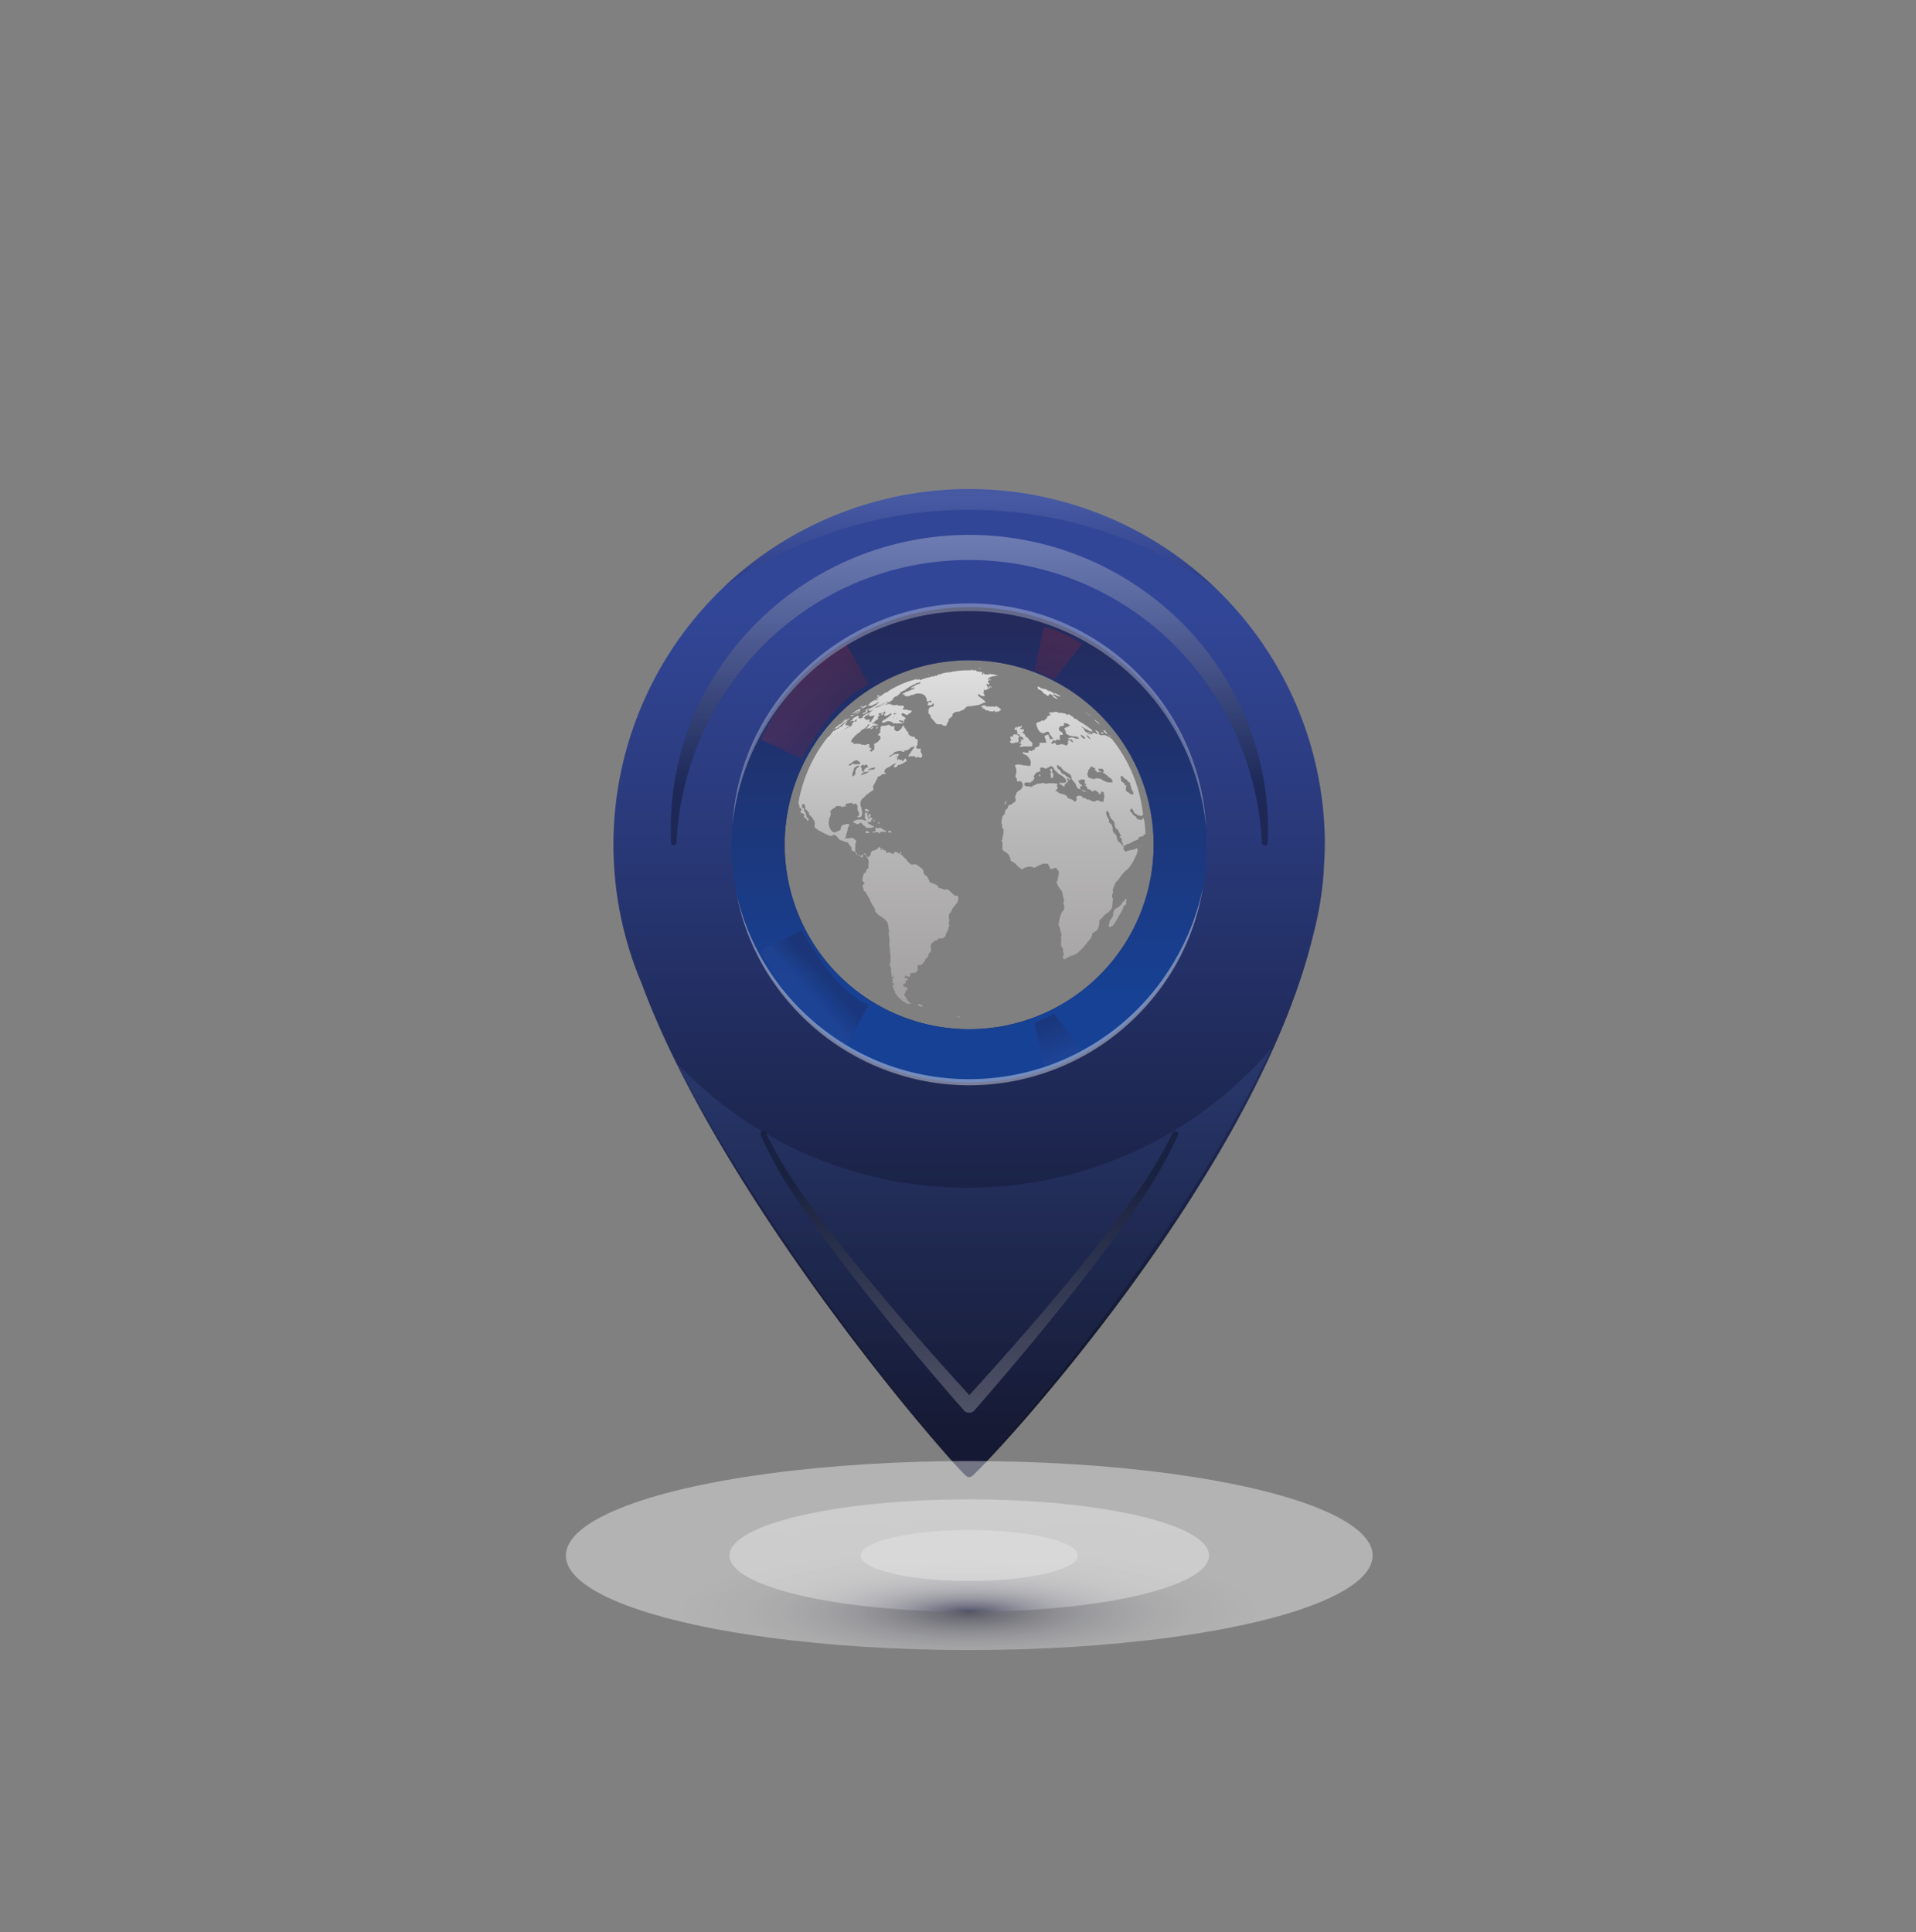 <svg xmlns="http://www.w3.org/2000/svg" xmlns:xlink="http://www.w3.org/1999/xlink" viewBox="0 0 245.52 247.58"><rect x="0" y="0" width="245.52" height="247.58" fill="#808080" stroke="none"/><defs><style>.cls-1{isolation:isolate;}.cls-2{fill:url(#Degradado_sin_nombre_24);}.cls-10,.cls-13,.cls-3,.cls-6,.cls-9{opacity:0.3;}.cls-10,.cls-11,.cls-12,.cls-13,.cls-3,.cls-6,.cls-9{mix-blend-mode:screen;}.cls-3{fill:url(#_åðíî-áåëûé);}.cls-4{fill:url(#Degradado_sin_nombre_89);}.cls-5,.cls-7,.cls-8{opacity:0.2;}.cls-5,.cls-7,.cls-8,.cls-87,.cls-88,.cls-89{mix-blend-mode:multiply;}.cls-5{fill:url(#Degradado_sin_nombre_125);}.cls-6{fill:url(#_åðíî-áåëûé-2);}.cls-7{fill:url(#Áåçûìÿííûé_ãðàäèåíò_11);}.cls-8{fill:url(#Áåçûìÿííûé_ãðàäèåíò_11-2);}.cls-9{fill:url(#Degradado_sin_nombre_109);}.cls-10{fill:url(#Degradado_sin_nombre_109-2);}.cls-11{opacity:0.1;fill:url(#_åðíî-áåëûé-3);}.cls-12,.cls-13{fill:#fff;}.cls-12{opacity:0.4;}.cls-14{fill:url(#Áåçûìÿííûé_ãðàäèåíò_19);}.cls-15{fill:url(#Áåçûìÿííûé_ãðàäèåíò_19-2);}.cls-16{fill:url(#Áåçûìÿííûé_ãðàäèåíò_19-3);}.cls-17{fill:url(#Áåçûìÿííûé_ãðàäèåíò_19-4);}.cls-18{fill:url(#Áåçûìÿííûé_ãðàäèåíò_19-5);}.cls-19{fill:url(#Áåçûìÿííûé_ãðàäèåíò_19-6);}.cls-20{fill:url(#Áåçûìÿííûé_ãðàäèåíò_19-7);}.cls-21{fill:url(#Áåçûìÿííûé_ãðàäèåíò_19-8);}.cls-22{fill:url(#Áåçûìÿííûé_ãðàäèåíò_19-9);}.cls-23{fill:url(#Áåçûìÿííûé_ãðàäèåíò_19-10);}.cls-24{fill:url(#Áåçûìÿííûé_ãðàäèåíò_19-11);}.cls-25{fill:url(#Áåçûìÿííûé_ãðàäèåíò_19-12);}.cls-26{fill:url(#Áåçûìÿííûé_ãðàäèåíò_19-13);}.cls-27{fill:url(#Áåçûìÿííûé_ãðàäèåíò_19-14);}.cls-28{fill:url(#Áåçûìÿííûé_ãðàäèåíò_19-15);}.cls-29{fill:url(#Áåçûìÿííûé_ãðàäèåíò_19-16);}.cls-30{fill:url(#Áåçûìÿííûé_ãðàäèåíò_19-17);}.cls-31{fill:url(#Áåçûìÿííûé_ãðàäèåíò_19-18);}.cls-32{fill:url(#Áåçûìÿííûé_ãðàäèåíò_19-19);}.cls-33{fill:url(#Áåçûìÿííûé_ãðàäèåíò_19-20);}.cls-34{fill:url(#Áåçûìÿííûé_ãðàäèåíò_19-21);}.cls-35{fill:url(#Áåçûìÿííûé_ãðàäèåíò_19-22);}.cls-36{fill:url(#Áåçûìÿííûé_ãðàäèåíò_19-23);}.cls-37{fill:url(#Áåçûìÿííûé_ãðàäèåíò_19-24);}.cls-38{fill:url(#Áåçûìÿííûé_ãðàäèåíò_19-25);}.cls-39{fill:url(#Áåçûìÿííûé_ãðàäèåíò_19-26);}.cls-40{fill:url(#Áåçûìÿííûé_ãðàäèåíò_19-27);}.cls-41{fill:url(#Áåçûìÿííûé_ãðàäèåíò_19-28);}.cls-42{fill:url(#Áåçûìÿííûé_ãðàäèåíò_19-29);}.cls-43{fill:url(#Áåçûìÿííûé_ãðàäèåíò_19-30);}.cls-44{fill:url(#Áåçûìÿííûé_ãðàäèåíò_19-31);}.cls-45{fill:url(#Áåçûìÿííûé_ãðàäèåíò_19-32);}.cls-46{fill:url(#Áåçûìÿííûé_ãðàäèåíò_19-33);}.cls-47{fill:url(#Áåçûìÿííûé_ãðàäèåíò_19-34);}.cls-48{fill:url(#Áåçûìÿííûé_ãðàäèåíò_19-35);}.cls-49{fill:url(#Áåçûìÿííûé_ãðàäèåíò_19-36);}.cls-50{fill:url(#Áåçûìÿííûé_ãðàäèåíò_19-37);}.cls-51{fill:url(#Áåçûìÿííûé_ãðàäèåíò_19-38);}.cls-52{fill:url(#Áåçûìÿííûé_ãðàäèåíò_19-39);}.cls-53{fill:url(#Áåçûìÿííûé_ãðàäèåíò_19-40);}.cls-54{fill:url(#Áåçûìÿííûé_ãðàäèåíò_19-41);}.cls-55{fill:url(#Áåçûìÿííûé_ãðàäèåíò_19-42);}.cls-56{fill:url(#Áåçûìÿííûé_ãðàäèåíò_19-43);}.cls-57{fill:url(#Áåçûìÿííûé_ãðàäèåíò_19-44);}.cls-58{fill:url(#Áåçûìÿííûé_ãðàäèåíò_19-45);}.cls-59{fill:url(#Áåçûìÿííûé_ãðàäèåíò_19-46);}.cls-60{fill:url(#Áåçûìÿííûé_ãðàäèåíò_19-47);}.cls-61{fill:url(#Áåçûìÿííûé_ãðàäèåíò_19-48);}.cls-62{fill:url(#Áåçûìÿííûé_ãðàäèåíò_19-49);}.cls-63{fill:url(#Áåçûìÿííûé_ãðàäèåíò_19-50);}.cls-64{fill:url(#Áåçûìÿííûé_ãðàäèåíò_19-51);}.cls-65{fill:url(#Áåçûìÿííûé_ãðàäèåíò_19-52);}.cls-66{fill:url(#Áåçûìÿííûé_ãðàäèåíò_19-53);}.cls-67{fill:url(#Áåçûìÿííûé_ãðàäèåíò_19-54);}.cls-68{fill:url(#Áåçûìÿííûé_ãðàäèåíò_19-55);}.cls-69{fill:url(#Áåçûìÿííûé_ãðàäèåíò_19-56);}.cls-70{fill:url(#Áåçûìÿííûé_ãðàäèåíò_19-57);}.cls-71{fill:url(#Áåçûìÿííûé_ãðàäèåíò_19-58);}.cls-72{fill:url(#Áåçûìÿííûé_ãðàäèåíò_19-59);}.cls-73{fill:url(#Áåçûìÿííûé_ãðàäèåíò_19-60);}.cls-74{fill:url(#Áåçûìÿííûé_ãðàäèåíò_19-61);}.cls-75{fill:url(#Áåçûìÿííûé_ãðàäèåíò_19-62);}.cls-76{fill:url(#Áåçûìÿííûé_ãðàäèåíò_19-63);}.cls-77{fill:url(#Áåçûìÿííûé_ãðàäèåíò_19-64);}.cls-78{fill:url(#Áåçûìÿííûé_ãðàäèåíò_19-65);}.cls-79{fill:url(#Áåçûìÿííûé_ãðàäèåíò_19-66);}.cls-80{fill:url(#Áåçûìÿííûé_ãðàäèåíò_19-67);}.cls-81{fill:url(#Áåçûìÿííûé_ãðàäèåíò_19-68);}.cls-82{fill:url(#Áåçûìÿííûé_ãðàäèåíò_19-69);}.cls-83{fill:url(#Áåçûìÿííûé_ãðàäèåíò_19-70);}.cls-84{fill:url(#Áåçûìÿííûé_ãðàäèåíò_19-71);}.cls-85{fill:url(#Áåçûìÿííûé_ãðàäèåíò_19-72);}.cls-86{opacity:0.8;}.cls-87,.cls-88,.cls-89{opacity:0.5;}.cls-87{fill:url(#Degradado_sin_nombre_153);}.cls-88{fill:url(#Degradado_sin_nombre_144);}.cls-89{fill:url(#Degradado_sin_nombre_140);}</style><linearGradient id="Degradado_sin_nombre_24" x1="124.2" y1="78.57" x2="124.2" y2="183.61" gradientUnits="userSpaceOnUse"><stop offset="0" stop-color="#324697"/><stop offset="1" stop-color="#111426"/></linearGradient><linearGradient id="_åðíî-áåëûé" x1="124.2" y1="67.93" x2="124.2" y2="100.2" gradientUnits="userSpaceOnUse"><stop offset="0" stop-color="#fff"/><stop offset="1"/></linearGradient><linearGradient id="Degradado_sin_nombre_89" x1="124.2" y1="76.3" x2="124.2" y2="127.79" gradientUnits="userSpaceOnUse"><stop offset="0.03" stop-color="#20274c"/><stop offset="0.04" stop-color="#242a5a"/><stop offset="1" stop-color="#174194"/></linearGradient><linearGradient id="Degradado_sin_nombre_125" x1="124.9" y1="141.18" x2="124.9" y2="186.82" gradientUnits="userSpaceOnUse"><stop offset="0" stop-color="#4464ad"/><stop offset="1" stop-color="#282d68"/></linearGradient><linearGradient id="_åðíî-áåëûé-2" x1="124.2" y1="187.43" x2="124.2" y2="150.29" xlink:href="#_åðíî-áåëûé"/><linearGradient id="Áåçûìÿííûé_ãðàäèåíò_11" x1="134.34" y1="85.93" x2="136.1" y2="81.69" gradientUnits="userSpaceOnUse"><stop offset="0" stop-color="#a12025"/><stop offset="1" stop-color="#c1272d"/></linearGradient><linearGradient id="Áåçûìÿííûé_ãðàäèåíò_11-2" x1="105.84" y1="91.12" x2="103.6" y2="89.2" xlink:href="#Áåçûìÿííûé_ãðàäèåíò_11"/><linearGradient id="Degradado_sin_nombre_109" x1="134.34" y1="703.61" x2="136.1" y2="699.37" gradientTransform="matrix(1, 0, 0, -1, 0, 834.67)" gradientUnits="userSpaceOnUse"><stop offset="0" stop-color="#202249"/><stop offset="1" stop-color="#2c4a9a"/></linearGradient><linearGradient id="Degradado_sin_nombre_109-2" x1="105.84" y1="709.28" x2="103.6" y2="707.36" xlink:href="#Degradado_sin_nombre_109"/><linearGradient id="_åðíî-áåëûé-3" x1="124.19" y1="64.26" x2="124.19" y2="74.81" xlink:href="#_åðíî-áåëûé"/><linearGradient id="Áåçûìÿííûé_ãðàäèåíò_19" x1="137.36" y1="83.01" x2="137.36" y2="137.36" gradientUnits="userSpaceOnUse"><stop offset="0" stop-color="#e8e8e8"/><stop offset="0.44" stop-color="#b8b7b7"/><stop offset="1" stop-color="#999696"/></linearGradient><linearGradient id="Áåçûìÿííûé_ãðàäèåíò_19-2" x1="139.38" y1="80.01" x2="139.38" y2="142.72" xlink:href="#Áåçûìÿííûé_ãðàäèåíò_19"/><linearGradient id="Áåçûìÿííûé_ãðàäèåíò_19-3" x1="119.11" y1="81.2" x2="119.11" y2="134.92" xlink:href="#Áåçûìÿííûé_ãðàäèåíò_19"/><linearGradient id="Áåçûìÿííûé_ãðàäèåíò_19-4" x1="112.53" y1="82.91" x2="112.53" y2="137.46" xlink:href="#Áåçûìÿííûé_ãðàäèåíò_19"/><linearGradient id="Áåçûìÿííûé_ãðàäèåíò_19-5" x1="107.86" y1="82.74" x2="107.86" y2="136.9" xlink:href="#Áåçûìÿííûé_ãðàäèåíò_19"/><linearGradient id="Áåçûìÿííûé_ãðàäèåíò_19-6" x1="116.1" y1="82.83" x2="116.1" y2="130.96" xlink:href="#Áåçûìÿííûé_ãðàäèåíò_19"/><linearGradient id="Áåçûìÿííûé_ãðàäèåíò_19-7" x1="115.12" y1="85.53" x2="115.12" y2="120.89" xlink:href="#Áåçûìÿííûé_ãðàäèåíò_19"/><linearGradient id="Áåçûìÿííûé_ãðàäèåíò_19-8" x1="113.17" y1="70.79" x2="113.17" y2="214.58" xlink:href="#Áåçûìÿííûé_ãðàäèåíò_19"/><linearGradient id="Áåçûìÿííûé_ãðàäèåíò_19-9" x1="112.72" y1="62.18" x2="112.72" y2="243.83" xlink:href="#Áåçûìÿííûé_ãðàäèåíò_19"/><linearGradient id="Áåçûìÿííûé_ãðàäèåíò_19-10" x1="112.19" y1="74.59" x2="112.19" y2="194.11" xlink:href="#Áåçûìÿííûé_ãðàäèåíò_19"/><linearGradient id="Áåçûìÿííûé_ãðàäèåíò_19-11" x1="106.24" y1="82.12" x2="106.24" y2="137.93" xlink:href="#Áåçûìÿííûé_ãðàäèåíò_19"/><linearGradient id="Áåçûìÿííûé_ãðàäèåíò_19-12" x1="110.79" y1="103.16" x2="110.79" y2="123.02" xlink:href="#Áåçûìÿííûé_ãðàäèåíò_19"/><linearGradient id="Áåçûìÿííûé_ãðàäèåíò_19-13" x1="114.62" y1="93.9" x2="114.62" y2="134.67" xlink:href="#Áåçûìÿííûé_ãðàäèåíò_19"/><linearGradient id="Áåçûìÿííûé_ãðàäèåíò_19-14" x1="114.66" y1="97.7" x2="114.66" y2="133.68" xlink:href="#Áåçûìÿííûé_ãðàäèåíò_19"/><linearGradient id="Áåçûìÿííûé_ãðàäèåíò_19-15" x1="116.35" y1="89.9" x2="116.35" y2="136.19" xlink:href="#Áåçûìÿííûé_ãðàäèåíò_19"/><linearGradient id="Áåçûìÿííûé_ãðàäèåíò_19-16" x1="115.9" y1="91.41" x2="115.9" y2="135.83" xlink:href="#Áåçûìÿííûé_ãðàäèåíò_19"/><linearGradient id="Áåçûìÿííûé_ãðàäèåíò_19-17" x1="117.65" y1="82.89" x2="117.65" y2="138.97" xlink:href="#Áåçûìÿííûé_ãðàäèåíò_19"/><linearGradient id="Áåçûìÿííûé_ãðàäèåíò_19-18" x1="107.4" y1="83.26" x2="107.4" y2="153.66" xlink:href="#Áåçûìÿííûé_ãðàäèåíò_19"/><linearGradient id="Áåçûìÿííûé_ãðàäèåíò_19-19" x1="107.89" y1="86.31" x2="107.89" y2="133.12" xlink:href="#Áåçûìÿííûé_ãðàäèåíò_19"/><linearGradient id="Áåçûìÿííûé_ãðàäèåíò_19-20" x1="107.78" y1="78.45" x2="107.78" y2="176.91" xlink:href="#Áåçûìÿííûé_ãðàäèåíò_19"/><linearGradient id="Áåçûìÿííûé_ãðàäèåíò_19-21" x1="110.69" y1="80.88" x2="110.69" y2="139.23" xlink:href="#Áåçûìÿííûé_ãðàäèåíò_19"/><linearGradient id="Áåçûìÿííûé_ãðàäèåíò_19-22" x1="143.22" y1="85.17" x2="143.22" y2="134.36" xlink:href="#Áåçûìÿííûé_ãðàäèåíò_19"/><linearGradient id="Áåçûìÿííûé_ãðàäèåíò_19-23" x1="130.02" y1="81.07" x2="130.02" y2="136.43" xlink:href="#Áåçûìÿííûé_ãðàäèåíò_19"/><linearGradient id="Áåçûìÿííûé_ãðàäèåíò_19-24" x1="109.64" y1="81.8" x2="109.64" y2="161.66" xlink:href="#Áåçûìÿííûé_ãðàäèåíò_19"/><linearGradient id="Áåçûìÿííûé_ãðàäèåíò_19-25" x1="112.71" y1="80.06" x2="112.71" y2="140.23" xlink:href="#Áåçûìÿííûé_ãðàäèåíò_19"/><linearGradient id="Áåçûìÿííûé_ãðàäèåíò_19-26" x1="141.8" y1="88.89" x2="141.8" y2="126.1" xlink:href="#Áåçûìÿííûé_ãðàäèåíò_19"/><linearGradient id="Áåçûìÿííûé_ãðàäèåíò_19-27" x1="108.17" y1="82.97" x2="108.17" y2="168.42" xlink:href="#Áåçûìÿííûé_ãðàäèåíò_19"/><linearGradient id="Áåçûìÿííûé_ãðàäèåíò_19-28" x1="110.76" y1="84.99" x2="110.76" y2="136.08" xlink:href="#Áåçûìÿííûé_ãðàäèåíò_19"/><linearGradient id="Áåçûìÿííûé_ãðàäèåíò_19-29" x1="139.41" y1="80.07" x2="139.41" y2="199.63" xlink:href="#Áåçûìÿííûé_ãðàäèåíò_19"/><linearGradient id="Áåçûìÿííûé_ãðàäèåíò_19-30" x1="140.45" y1="85.44" x2="140.45" y2="158.71" xlink:href="#Áåçûìÿííûé_ãðàäèåíò_19"/><linearGradient id="Áåçûìÿííûé_ãðàäèåíò_19-31" x1="117.93" y1="84.54" x2="117.93" y2="137.93" xlink:href="#Áåçûìÿííûé_ãðàäèåíò_19"/><linearGradient id="Áåçûìÿííûé_ãðàäèåíò_19-32" x1="111.09" y1="81.98" x2="111.09" y2="137.51" xlink:href="#Áåçûìÿííûé_ãðàäèåíò_19"/><linearGradient id="Áåçûìÿííûé_ãðàäèåíò_19-33" x1="109.46" y1="84.61" x2="109.46" y2="138.23" xlink:href="#Áåçûìÿííûé_ãðàäèåíò_19"/><linearGradient id="Áåçûìÿííûé_ãðàäèåíò_19-34" x1="141.27" y1="85.26" x2="141.27" y2="140.25" xlink:href="#Áåçûìÿííûé_ãðàäèåíò_19"/><linearGradient id="Áåçûìÿííûé_ãðàäèåíò_19-35" x1="111.75" y1="80.66" x2="111.75" y2="145.51" xlink:href="#Áåçûìÿííûé_ãðàäèåíò_19"/><linearGradient id="Áåçûìÿííûé_ãðàäèåíò_19-36" x1="111.17" y1="80.45" x2="111.17" y2="139.8" xlink:href="#Áåçûìÿííûé_ãðàäèåíò_19"/><linearGradient id="Áåçûìÿííûé_ãðàäèåíò_19-37" x1="115.6" y1="84.15" x2="115.6" y2="129.25" xlink:href="#Áåçûìÿííûé_ãðàäèåíò_19"/><linearGradient id="Áåçûìÿííûé_ãðàäèåíò_19-38" x1="122.78" y1="85.93" x2="122.78" y2="138.5" xlink:href="#Áåçûìÿííûé_ãðàäèåíò_19"/><linearGradient id="Áåçûìÿííûé_ãðàäèåíò_19-39" x1="134.4" y1="81.04" x2="134.4" y2="153.72" xlink:href="#Áåçûìÿííûé_ãðàäèåíò_19"/><linearGradient id="Áåçûìÿííûé_ãðàäèåíò_19-40" x1="111.64" y1="82.52" x2="111.64" y2="150.28" xlink:href="#Áåçûìÿííûé_ãðàäèåíò_19"/><linearGradient id="Áåçûìÿííûé_ãðàäèåíò_19-41" x1="109.1" y1="87.99" x2="109.1" y2="121.07" xlink:href="#Áåçûìÿííûé_ãðàäèåíò_19"/><linearGradient id="Áåçûìÿííûé_ãðàäèåíò_19-42" x1="114.02" y1="79.24" x2="114.02" y2="141.21" xlink:href="#Áåçûìÿííûé_ãðàäèåíò_19"/><linearGradient id="Áåçûìÿííûé_ãðàäèåíò_19-43" x1="130.15" y1="81.71" x2="130.15" y2="134.26" xlink:href="#Áåçûìÿííûé_ãðàäèåíò_19"/><linearGradient id="Áåçûìÿííûé_ãðàäèåíò_19-44" x1="131.35" y1="81.32" x2="131.35" y2="136.11" xlink:href="#Áåçûìÿííûé_ãðàäèåíò_19"/><linearGradient id="Áåçûìÿííûé_ãðàäèåíò_19-45" x1="107.79" y1="79.64" x2="107.79" y2="187.3" xlink:href="#Áåçûìÿííûé_ãðàäèåíò_19"/><linearGradient id="Áåçûìÿííûé_ãðàäèåíò_19-46" x1="110.38" y1="84.07" x2="110.38" y2="149.29" xlink:href="#Áåçûìÿííûé_ãðàäèåíò_19"/><linearGradient id="Áåçûìÿííûé_ãðàäèåíò_19-47" x1="112.39" y1="82.82" x2="112.39" y2="135.54" xlink:href="#Áåçûìÿííûé_ãðàäèåíò_19"/><linearGradient id="Áåçûìÿííûé_ãðàäèåíò_19-48" x1="128.85" y1="79.1" x2="128.85" y2="141.03" xlink:href="#Áåçûìÿííûé_ãðàäèåíò_19"/><linearGradient id="Áåçûìÿííûé_ãðàäèåíò_19-49" x1="108.92" y1="84.03" x2="108.92" y2="148.54" xlink:href="#Áåçûìÿííûé_ãðàäèåíò_19"/><linearGradient id="Áåçûìÿííûé_ãðàäèåíò_19-50" x1="112.6" y1="80.21" x2="112.6" y2="140.01" xlink:href="#Áåçûìÿííûé_ãðàäèåíò_19"/><linearGradient id="Áåçûìÿííûé_ãðàäèåíò_19-51" x1="107.66" y1="84.77" x2="107.66" y2="156.94" xlink:href="#Áåçûìÿííûé_ãðàäèåíò_19"/><linearGradient id="Áåçûìÿííûé_ãðàäèåíò_19-52" x1="115.7" y1="82.14" x2="115.7" y2="134.37" xlink:href="#Áåçûìÿííûé_ãðàäèåíò_19"/><linearGradient id="Áåçûìÿííûé_ãðàäèåíò_19-53" x1="146.22" y1="85.12" x2="146.22" y2="134.45" xlink:href="#Áåçûìÿííûé_ãðàäèåíò_19"/><linearGradient id="Áåçûìÿííûé_ãðàäèåíò_19-54" x1="112.04" y1="80.16" x2="112.04" y2="140.12" xlink:href="#Áåçûìÿííûé_ãðàäèåíò_19"/><linearGradient id="Áåçûìÿííûé_ãðàäèåíò_19-55" x1="125.51" y1="81.02" x2="125.51" y2="137.18" xlink:href="#Áåçûìÿííûé_ãðàäèåíò_19"/><linearGradient id="Áåçûìÿííûé_ãðàäèåíò_19-56" x1="126.97" y1="81.72" x2="126.97" y2="130.85" xlink:href="#Áåçûìÿííûé_ãðàäèåíò_19"/><linearGradient id="Áåçûìÿííûé_ãðàäèåíò_19-57" x1="114.91" y1="81.45" x2="114.91" y2="137.72" xlink:href="#Áåçûìÿííûé_ãðàäèåíò_19"/><linearGradient id="Áåçûìÿííûé_ãðàäèåíò_19-58" x1="126.99" y1="80.72" x2="126.99" y2="136.6" xlink:href="#Áåçûìÿííûé_ãðàäèåíò_19"/><linearGradient id="Áåçûìÿííûé_ãðàäèåíò_19-59" x1="110.03" y1="84.84" x2="110.03" y2="136.78" xlink:href="#Áåçûìÿííûé_ãðàäèåíò_19"/><linearGradient id="Áåçûìÿííûé_ãðàäèåíò_19-60" x1="109.71" y1="83.64" x2="109.71" y2="154.19" xlink:href="#Áåçûìÿííûé_ãðàäèåíò_19"/><linearGradient id="Áåçûìÿííûé_ãðàäèåíò_19-61" x1="134.18" y1="83.76" x2="134.18" y2="129.06" xlink:href="#Áåçûìÿííûé_ãðàäèåíò_19"/><linearGradient id="Áåçûìÿííûé_ãðàäèåíò_19-62" x1="137.68" y1="85.26" x2="137.68" y2="129.24" xlink:href="#Áåçûìÿííûé_ãðàäèåíò_19"/><linearGradient id="Áåçûìÿííûé_ãðàäèåíò_19-63" x1="143.7" y1="83.68" x2="143.7" y2="137.75" xlink:href="#Áåçûìÿííûé_ãðàäèåíò_19"/><linearGradient id="Áåçûìÿííûé_ãðàäèåíò_19-64" x1="139.28" y1="83.74" x2="139.28" y2="134.46" xlink:href="#Áåçûìÿííûé_ãðàäèåíò_19"/><linearGradient id="Áåçûìÿííûé_ãðàäèåíò_19-65" x1="110.96" y1="81.45" x2="110.96" y2="138.85" xlink:href="#Áåçûìÿííûé_ãðàäèåíò_19"/><linearGradient id="Áåçûìÿííûé_ãðàäèåíò_19-66" x1="134.74" y1="81.28" x2="134.74" y2="137.85" xlink:href="#Áåçûìÿííûé_ãðàäèåíò_19"/><linearGradient id="Áåçûìÿííûé_ãðàäèåíò_19-67" x1="138.92" y1="79.25" x2="138.92" y2="142.95" xlink:href="#Áåçûìÿííûé_ãðàäèåíò_19"/><linearGradient id="Áåçûìÿííûé_ãðàäèåíò_19-68" x1="140.93" y1="86.26" x2="140.93" y2="130.58" xlink:href="#Áåçûìÿííûé_ãðàäèåíò_19"/><linearGradient id="Áåçûìÿííûé_ãðàäèåíò_19-69" x1="140.99" y1="98.71" x2="140.99" y2="104.08" xlink:href="#Áåçûìÿííûé_ãðàäèåíò_19"/><linearGradient id="Áåçûìÿííûé_ãðàäèåíò_19-70" x1="133.22" y1="80.3" x2="133.22" y2="139.47" xlink:href="#Áåçûìÿííûé_ãðàäèåíò_19"/><linearGradient id="Áåçûìÿííûé_ãðàäèåíò_19-71" x1="141.15" y1="83.27" x2="141.15" y2="136.28" xlink:href="#Áåçûìÿííûé_ãðàäèåíò_19"/><linearGradient id="Áåçûìÿííûé_ãðàäèåíò_19-72" x1="144.14" y1="84.16" x2="144.14" y2="136.72" xlink:href="#Áåçûìÿííûé_ãðàäèåíò_19"/><radialGradient id="Degradado_sin_nombre_153" cx="124.2" cy="-1705.79" r="51.69" gradientTransform="translate(0 599) scale(1 0.23)" gradientUnits="userSpaceOnUse"><stop offset="0" stop-color="#1a1c38"/><stop offset="0.01" stop-color="#262842"/><stop offset="0.07" stop-color="#53556a"/><stop offset="0.14" stop-color="#7c7d8d"/><stop offset="0.21" stop-color="#a0a0ac"/><stop offset="0.28" stop-color="#bdbec6"/><stop offset="0.37" stop-color="#d6d6db"/><stop offset="0.46" stop-color="#e8e8eb"/><stop offset="0.57" stop-color="#f5f5f6"/><stop offset="0.71" stop-color="#fdfdfd"/><stop offset="1" stop-color="#fff"/></radialGradient><radialGradient id="Degradado_sin_nombre_144" cx="124.2" cy="-1705.79" r="30.73" gradientTransform="translate(0 599) scale(1 0.23)" gradientUnits="userSpaceOnUse"><stop offset="0" stop-color="#26285a"/><stop offset="0" stop-color="#27295b"/><stop offset="0.06" stop-color="#54567d"/><stop offset="0.13" stop-color="#7c7d9c"/><stop offset="0.2" stop-color="#a0a1b6"/><stop offset="0.27" stop-color="#bdbecd"/><stop offset="0.36" stop-color="#d6d6df"/><stop offset="0.45" stop-color="#e8e8ee"/><stop offset="0.56" stop-color="#f5f5f8"/><stop offset="0.71" stop-color="#fdfdfd"/><stop offset="1" stop-color="#fff"/></radialGradient><radialGradient id="Degradado_sin_nombre_140" cx="124.2" cy="-1705.79" r="13.91" gradientTransform="translate(0 599) scale(1 0.23)" gradientUnits="userSpaceOnUse"><stop offset="0" stop-color="#1a1b38"/><stop offset="0.01" stop-color="#262742"/><stop offset="0.07" stop-color="#53546a"/><stop offset="0.14" stop-color="#7c7d8d"/><stop offset="0.21" stop-color="#a0a0ac"/><stop offset="0.28" stop-color="#bdbec6"/><stop offset="0.37" stop-color="#d6d6db"/><stop offset="0.46" stop-color="#e8e8eb"/><stop offset="0.57" stop-color="#f5f5f6"/><stop offset="0.71" stop-color="#fdfdfd"/><stop offset="1" stop-color="#fff"/></radialGradient></defs><g class="cls-1"><g id="Ñëîé_1" data-name="Ñëîé 1"><path class="cls-2" d="M169.73,106.38A45.58,45.58,0,1,0,82.21,126c10,27.08,37.79,59.46,41.56,63.1a.62.62,0,0,0,.86,0c4.12-3.79,36.32-39.08,43.64-69.24.08-.29.15-.58.22-.87s.13-.58.2-.87a45.13,45.13,0,0,0,.94-6.42c0-.09,0-.17,0-.25.07-1.07.13-2.14.13-3.22C169.78,107.58,169.76,107,169.73,106.38ZM124.2,131.89a23.64,23.64,0,1,1,23.63-23.64A23.63,23.63,0,0,1,124.2,131.89Z"/><path class="cls-3" d="M86,108A37.37,37.37,0,0,1,88.3,93.17a38,38,0,0,1,8.17-12.86,38.48,38.48,0,0,1,12.64-8.69,38.6,38.6,0,0,1,30.17,0,38.63,38.63,0,0,1,12.65,8.69,38.09,38.09,0,0,1,8.16,12.86A37.19,37.19,0,0,1,162.44,108a.37.37,0,0,1-.38.35.38.38,0,0,1-.35-.35A38.61,38.61,0,0,0,150,82.19a37.24,37.24,0,0,0-51.69,0A38.61,38.61,0,0,0,86.68,108a.37.37,0,0,1-.73,0Z"/><path class="cls-4" d="M124.2,77.81a30.45,30.45,0,1,0,30.44,30.44A30.44,30.44,0,0,0,124.2,77.81Zm0,54.08a23.64,23.64,0,1,1,23.63-23.64A23.63,23.63,0,0,1,124.2,131.89Z"/><path class="cls-5" d="M124,152.21a51.27,51.27,0,0,1-37.3-16c12.07,23.43,33.73,49.75,37,52.93a.62.62,0,0,0,.86,0c3.46-3.18,26.73-30,38.43-54.85A51.3,51.3,0,0,1,124,152.21Z"/><path class="cls-6" d="M150.74,145a.36.36,0,0,0-.47.18v0a56.52,56.52,0,0,1-5.7,9.23c-2.14,2.93-4.38,5.81-6.69,8.63-4.4,5.37-9,10.62-13.67,15.74-4.69-5.12-9.27-10.37-13.68-15.74q-3.47-4.23-6.69-8.63a56.52,56.52,0,0,1-5.7-9.23v0a.36.36,0,0,0-.47-.18.36.36,0,0,0-.19.48A56.81,56.81,0,0,0,103,155c2.08,3,4.26,6,6.51,8.84,4.49,5.77,9.16,11.38,14,16.89,0,0,0,.07.08.09a.87.87,0,0,0,.24.15h0a.86.86,0,0,0,.23.06l.13,0,.12,0a1.05,1.05,0,0,0,.24-.06h0a.92.92,0,0,0,.25-.15s0-.06.07-.09c4.82-5.51,9.48-11.12,14-16.89q3.38-4.32,6.52-8.84a56.76,56.76,0,0,0,5.55-9.52A.36.36,0,0,0,150.74,145Z"/><path class="cls-7" d="M133.77,80.29a17,17,0,0,1,4.88,2.24c-2.48,3.12-3.56,4.52-3.56,4.52l-2.5-1.13Z"/><path class="cls-8" d="M102.73,97.25c2.16-3.68,5-8,8.56-9.52-1.52-2.88-2.8-5.12-2.8-5.12a27.39,27.39,0,0,0-11,12.16C100,95.89,102.73,97.25,102.73,97.25Z"/><path class="cls-9" d="M133.77,136.7a17,17,0,0,0,4.88-2.24c-2.48-3.12-3.56-4.52-3.56-4.52l-2.5,1.13Z"/><path class="cls-10" d="M102.73,119.26c2.16,3.68,5,8,8.56,9.52-1.52,2.88-2.8,5.12-2.8,5.12a27.39,27.39,0,0,1-11-12.16C100,120.62,102.73,119.26,102.73,119.26Z"/><path class="cls-11" d="M124.2,65.33a54.78,54.78,0,0,1,31.56,10,45.59,45.59,0,0,0-63.15,0A54.88,54.88,0,0,1,124.2,65.33Z"/><path class="cls-12" d="M154.17,113.63a30,30,0,0,1-3.42,9.87,30.86,30.86,0,0,1-6.62,8.13,30.41,30.41,0,0,1-39,.73,30.85,30.85,0,0,1-6.93-7.88,29.82,29.82,0,0,1-3.78-9.73,30.68,30.68,0,0,0,20.14,22,30.67,30.67,0,0,0,20.28-.37,30.85,30.85,0,0,0,8.9-5.2,30.49,30.49,0,0,0,6.68-7.89A31.11,31.11,0,0,0,154.17,113.63Z"/><path class="cls-13" d="M93.85,105.82a29.88,29.88,0,0,1,2.76-11A30.45,30.45,0,0,1,113,79.46,30.47,30.47,0,0,1,151.85,95a30,30,0,0,1,2.7,11l-.17-1.41-.24-1.4c-.09-.46-.2-.92-.3-1.38s-.24-.92-.35-1.37a30.61,30.61,0,0,0-18.28-20.06,30.35,30.35,0,0,0-21.88-.06,30.52,30.52,0,0,0-9.5,5.83A30.89,30.89,0,0,0,93.85,105.82Z"/><path class="cls-14" d="M146.64,105.19a.55.55,0,0,1-.06-.18c0-.06,0-.13-.06-.21a.28.28,0,0,1-.12.12s-.05,0,0,.06h0c-.05,0-.07,0-.08.09l0,0h0a1.48,1.48,0,0,1-.68-.17c0-.37-.24-.24-.41-.46-.34-.47-.5-.5-.39-.67a.35.35,0,0,1,.25-.16v0h0l0,.06a.12.12,0,0,0,.08.11l.08.14a.12.12,0,0,0,.06.08l0,.07a.15.15,0,0,0,.07.12.13.13,0,0,0,.08.07.45.45,0,0,1,.2.09.1.1,0,0,0,.07.07h0a.16.16,0,0,0,.12.08.08.08,0,0,0,0,0c.05,0,.11,0,.16,0,.34.19.37-.08.47-.06a18.76,18.76,0,0,0-4-9.74,3.55,3.55,0,0,0-.36-.24c-.2-.13-.23-.16-.22-.11l-.26-.14a.21.21,0,0,0-.11,0,1.12,1.12,0,0,1-.22,0s0,0,0,0-.12-.06-.12,0-.08,0-.19,0a2.61,2.61,0,0,1-.3-.24.28.28,0,0,1,.17,0s0,0,0-.07a1.67,1.67,0,0,0-.57-.37c.12.11.17.19.17.25s.19.17.19.28,0,0-.12,0-.21-.16-.26-.15-.22,0-.3,0,0,0,0,.11.09.13,0,.1a1.93,1.93,0,0,1-.43-.24c-.08-.07-.2-.12-.18-.06s0,.06.07.09.18.07.22.17,0,.06-.12,0-.16-.11-.24-.18a.6.6,0,0,0-.13-.09.24.24,0,0,1-.14-.13c0-.07-.1-.12-.12-.2a.32.32,0,0,0-.16-.2c-.07-.05-.14-.08-.16-.14s.26.11.37.17a6.58,6.58,0,0,0,.73.39c.18.07.48.11.15-.22a.44.44,0,0,0-.11-.09,10.84,10.84,0,0,0-1.34-.9c-.28-.12-.39-.35-.55-.35a1.32,1.32,0,0,1-.19-.08.21.21,0,0,1-.12-.1h.09l0,0c-.23-.18-.4-.24-.56-.36s-.18-.12-.21,0,0,0-.08,0a.08.08,0,0,0-.08,0c-.23-.28-.36-.1-.72-.28l-.05,0c-.1,0,.06.13-.13.06l-.44-.16s-.09,0-.11,0-.17,0-.24.08-.08,0-.09,0-.07,0-.14,0a.13.13,0,0,0-.16,0,.69.69,0,0,0-.25.1s0,0,0,0-.11,0-.08,0,.24,0,.31.14,0,.08,0,.09-.19.1-.3.14a.18.18,0,0,0-.12.22c0,.17-.17.06-.17.13s-.11.11-.15.17a.16.16,0,0,1-.21.06c-.27-.09-.15.12-.4.14s-.14.1-.29.1-.15.14-.15.25a2.18,2.18,0,0,0,.16.47.72.72,0,0,0,.18.32.13.13,0,0,0,.11.13.56.56,0,0,0,.68.13.34.34,0,0,1,.35-.11c.11,0,.13,0,.18.18a1.12,1.12,0,0,0,.2.33c.08.08.14.19.22.27s.05.12,0,.13l-.14,0s-.09,0-.13,0,0,.12,0,.16a.34.34,0,0,1-.08-.29h0a.24.24,0,0,0-.09-.13c-.12-.11,0-.16-.09-.27s-.1,0-.13,0-.11.07-.19.07c-.26,0-.14.35-.08.44s.06.28.11.43,0,.08-.08.08c-.2,0-.37,0-.57,0s-.21,0-.2.22a.12.12,0,0,1,0,.11.9.9,0,0,1-.49.28c-.24,0,0,.3-.29.32s-.09.19-.34.13a.26.26,0,0,1-.15-.07s-.1-.08-.14,0,.12.26-.05.28-.11,0-.16,0-.27,0-.41-.06-.11,0-.1.08a.22.22,0,0,0,.1.19.87.87,0,0,1,.61.4.24.24,0,0,0,.08.09.9.9,0,0,1,.19.78c0,.2-.07.24-.23.23s-.4-.13-.59-.06h0a3.12,3.12,0,0,0-.65-.13.66.66,0,0,0-.48.09c-.07,0-.07.09,0,.18a1.38,1.38,0,0,1,0,1.18c0,.07,0,.16.05.19.23.13.07.45.19.49s.21.11.3,0l.11,0h0c.23.11.18.27.3.36l0,.17a.9.9,0,0,1-.57.74h0c-.13.11-.28.2-.27.46-.24.25-.1.39-.07.66s-.12.28-.24.35a1.29,1.29,0,0,0-.3.27c-.14,0-.42,0-.49.44a.19.19,0,0,1-.13.14c-.09,0-.13.14-.18.24s0,.28-.09.4-.06,0-.07.08,0,0,0,0-.05,0-.05.06-.15.07-.13.21,0,0,0,0a.17.17,0,0,0-.06.16l0,.07s0,0,0,0a.2.2,0,0,1,0,.11.09.09,0,0,0-.07.08l0,.05h0v.08s0,0,0,.07v.19s0,0,0,.07c.17.19,0,.34.11.53a.94.94,0,0,0,.16.23l0,.09c-.06.28,0,.41-.05.58v0c-.07.07-.07.22-.11.53h0s0,0,0,.09v0c-.16.11-.16.13,0,.28l0,0,0,.07a4.33,4.33,0,0,1,0,.72.19.19,0,0,0,0,.15c.1.1.15.3.31.29a.05.05,0,0,1,.05,0c.09.16.24.2.36.31s.22.4.31.61-.11.17,0,.23.13.09.19.12c.39.15.53.46,1.11.91a.3.3,0,0,0,.37,0,1.38,1.38,0,0,1,1.3-.13.17.17,0,0,0,.17,0c.19-.14.4-.13.49-.3l.08,0a0,0,0,0,0,0,0l.08,0a.93.93,0,0,1,.54-.19.41.41,0,0,0,.22,0c.34-.1.39.35.5.53s.15.19.4.1.4-.17.53.09.15,0,.19.26a1,1,0,0,1,0,.52c-.14.31-.05.54-.18.73s-.11.17,0,.35a.27.27,0,0,0,.07.13.38.38,0,0,0,.14.28c.13.14.2.33.32.47a.62.62,0,0,1,.15.37,7.27,7.27,0,0,0,.19.78c.08.3-.15.25-.07.45s0,.24.09.35a.5.5,0,0,1,0,.34,2,2,0,0,1-.11.29c-.26.15-.35.65-.43.85,0,0,0,.09-.05.14l0,.06s0,0-.11.57a.31.31,0,0,0,0,.24,1.7,1.7,0,0,1,.18.46l.06.31c0,.06,0,.11.09.13a.2.2,0,0,0,0,.11.4.4,0,0,1,0,.33,1,1,0,0,0,0,.47.24.24,0,0,1,0,.12,1.71,1.71,0,0,0,0,.64.22.22,0,0,0,.07.2.74.74,0,0,1,.15.26s0,.05,0,.05a1.2,1.2,0,0,0,0,.19.85.85,0,0,0,.09.33.26.26,0,0,1,0,.16,1.1,1.1,0,0,0-.11.47v0s0,0,0,0a.44.44,0,0,1,.18.09.1.1,0,0,0,.12,0,.84.84,0,0,1,.33-.18.31.31,0,0,0,.1-.05.79.79,0,0,1,.46-.21.85.85,0,0,0,.27-.09c.13-.09.26-.15.4-.23s.08-.07.13-.1.39-.39.59-.58c.4-.42.5-.69.72-.87a2,2,0,0,0,.43-.69c0-.07.07-.14.05-.19s0-.11.09-.16.22-.14.46-.32a.63.63,0,0,0,.19-.24,3.87,3.87,0,0,0,.15-.53s0-.09,0-.1,0-.09,0-.13,0-.13,0-.23a2.22,2.22,0,0,1,.4-.41l.09-.1a1.48,1.48,0,0,1,.55-.49.39.39,0,0,0,.14-.12h0a.44.44,0,0,0,.14-.13.34.34,0,0,0,.09-.12.85.85,0,0,0,.24-.32v0s0,0,0,0l0-.07s0,0,0,0a1,1,0,0,1,.05-.38h0l0-.11h0c0-.05,0-.11,0-.16l-.13,0,.13,0a2.61,2.61,0,0,0,.06-.27c.07-.31-.13-.13-.11-.34s-.06-.3.07-.48,0-.3,0-.4.14-.42.31-.88a.16.16,0,0,0,.07-.09l.05-.11c.36-.23.3-.41,1-1.22a1.25,1.25,0,0,0,.23-.23,1,1,0,0,0,.39-.34h0a5.53,5.53,0,0,0,.89-1.5,1.71,1.71,0,0,0,.17-.33c0-.08,0-.2.07-.27s0-.18,0-.34,0-.07,0-.09-.08,0-.1,0-.14.1-.22.13-.21,0-.3.07-.14,0-.21,0-.12.09-.2.1-.09-.07-.31.07-.24,0-.39-.18-.07-.1-.11-.15c.12-.12.13-.19,0-.31v0a5.34,5.34,0,0,1-.43-.5l-.06,0c-.06-.1-.18-.08-.22-.2s.09,0,.1-.1l0-.07s0-.08-.06-.07,0,0,0,.09,0,.11-.08.11a.44.44,0,0,0-.05-.13c0-.13,0-.54-.24-.69a.75.75,0,0,1-.3-.7c0-.17-.1-.31-.12-.48s0-.07-.09-.06-.07-.12-.14-.15a.26.26,0,0,1-.13-.24c0-.07,0-.13,0-.2a3.65,3.65,0,0,1-.3-.55.09.09,0,0,0-.05-.09s0,0,0,0a.15.15,0,0,0,0-.13l0-.08h0c0-.06,0-.18,0-.21v0l-.06,0,.06,0v0a.25.25,0,0,1,.21,0s.09.07.11.13a.29.29,0,0,0,.1.16l0,0s0,0,0,0a0,0,0,0,0,0,0l0,0,0,0a.11.11,0,0,0,0,.09.1.1,0,0,0,0,0,.1.1,0,0,1,0,0l0,.08c0,.08,0,.18.11.21h0c0,.07,0,.18.1.24s.1.12.17.17a.92.92,0,0,1,.28.51c0,.11,0,.23.05.34a.46.46,0,0,0,.19.3c.31.12.28.56.58.84,0,.15-.16.06-.15.2s0,.06.07.09.2.13.17.32a.07.07,0,0,0,0,0c0,.16,0,.26.1.34s0,.26.08.36,0,0,0,0l.06,0a.08.08,0,0,0,.11,0c.1,0,.2-.05.27-.16a.43.43,0,0,1,.22-.06c.17,0,.32-.19.52-.2,0,0,0,0,.06-.07s-.07,0,.63-.28c.19-.08,0-.23.21-.31a1,1,0,0,1,.42-.11c.1,0,.12,0,.12-.15a.2.2,0,0,1,0-.08c.15,0,.22,0,.24-.07A16.73,16.73,0,0,0,146.64,105.19Zm-7.41-11c0-.07.06,0,.09,0s0,0,0,.06,0,.07.07.06.05,0,.26.24,0,.17-.09.07a.74.74,0,0,0-.2-.16A.46.46,0,0,1,139.23,94.18Zm-.62,0c.11.08.24.17.38.29a.19.19,0,0,1,.06.13c0,.16-.14,0-.22,0s-.06,0-.1-.05-.15-.16-.22-.25S138.49,94.14,138.61,94.18Zm-3.68.67s0-.08.08,0a.39.39,0,0,0,.2.06c.24.06,0-.22.33-.12.11,0,.18,0,.27,0s.05-.09,0-.18,0-.08,0-.32,0-.13.08-.12a.56.56,0,0,0,.23,0,.18.18,0,0,0,.08-.09.08.08,0,0,0,0-.09c-.08-.09-.13-.2-.23-.23-.32-.08-.51-.7.17-.74.07,0,.16,0,.2-.08s0-.06,0-.13,0-.11,0-.13a.26.26,0,0,1,.25,0,1.48,1.48,0,0,1,.44.2c.06,0,.07.1,0,.12a1.13,1.13,0,0,1-.38.19c-.08,0-.13.07-.2.1s-.06.09,0,.2c.25.42,0,.36.2.52.43.36.69.29,1.28.38.22,0,.39.23.29.24a.7.7,0,0,1-.37,0c-.12-.05-.23-.07-.35-.11a.44.44,0,0,0-.32,0s-.05,0-.07,0-.15.06-.22.08,0,.1.06.12c.24.09.18-.1.39.08s.16.44,0,.25a.77.77,0,0,0-.32-.21c-.15,0-.16.07-.16.2s.06,0,.06,0,0,.06-.06,0v0h0s0,.09,0,.15l0,.14.05.08-.05-.08a.16.16,0,0,1-.09.09c-.07,0-.09.11-.09.11v0s-.06,0-.09,0-.16-.11-.35-.13h-.08s-.12.06-.12.06.09,0,.12-.06-.19-.1-.2,0h-.08l0,0,0,0s0,0,0,0-.25,0-.36.06-.11,0-.17-.07a.67.67,0,0,1-.09-.14c0-.06-.07-.08-.11-.06a.15.15,0,0,0-.09.07H135c0,.06-.09.07-.09.07s.08,0,.09-.07-.12,0-.14.07h-.05s-.08,0-.09-.11S134.94,95.07,134.93,94.85Zm4.34,4.9h0Zm0,0h0Zm-.05,0h0ZM136.7,95.4a.28.28,0,0,1-.09.08A.19.19,0,0,0,136.7,95.4Zm4.88,6.53c-.07,0-.07.14-.08.24a2.94,2.94,0,0,0-.1.58h0s0,0,0,0l0,0a1.25,1.25,0,0,1-.55-.12.42.42,0,0,0-.55.1.12.12,0,0,1-.13,0c-.14-.07-.29-.09-.44-.17a.67.67,0,0,0-.45-.1c-.12,0-.07-.19-.24-.17s-.19-.08-.28-.09-.05,0-.07-.06c-.13-.25-.54-.19-.71-.07s.1.32-.08.54-.18.13-.32,0c-.4-.36-.77-.15-.86-.55,0,0,0-.1-.08-.11s-.42-.23-.51-.2-.32-.09-.48-.16,0-.21-.23-.18-.12-.07-.12-.17a.39.39,0,0,0,.21-.21c.07-.15,0-.21-.09-.28h0a.07.07,0,0,0,0-.05l0,0c0-.08.06-.12.09-.17s0-.06,0-.1-.06,0-.09,0-.08,0-.13,0-.17-.12-.25-.06-.61-.09-.91.06a.13.13,0,0,1-.16,0c-.33-.2-.62,0-.85,0a.55.55,0,0,0-.44.14c-.07.06-.28.05-.38.19s-.27,0-.86,0l-.1-.09c-.31-.35.23-.47.49-.38a.31.31,0,0,0,.19,0h0s.09,0,.1-.07h0a.5.5,0,0,1,.09-.13h0a.06.06,0,0,0,.07,0h0l.1,0h0s.06,0,0-.08a.54.54,0,0,1,.19-.25c0-.06,0-.08-.06-.11a.2.2,0,0,1,0-.23c.12-.19.21-.44.45-.46a.13.13,0,0,0,.12-.09.32.32,0,0,0,.14,0c.09,0,.11-.09.08-.22s0-.36.24-.3a1.65,1.65,0,0,1,.36.11c.24.13.24-.1.47-.13s.16-.26.41-.12l.11.07a.28.28,0,0,1,.16.19c.09.29.24.32.56.64a.53.53,0,0,0,.23.17,1.24,1.24,0,0,1,.49.35s.07.08.12.1.34.5.09.55-.24,0-.36.06H136a.29.29,0,0,0-.26,0s0,.08,0,.13l.09,0c.13.1.28.14.4.25s.15.1.2,0,0-.1,0-.15,0-.16.1-.14.18-.19.3-.25,0-.11,0-.18a.42.42,0,0,1-.13-.21h0c0-.09.08-.12.19,0s.12.06.17.13.14,0,.07-.1a.52.52,0,0,0-.16-.14,2.85,2.85,0,0,0-.37-.23c-.16-.06-.05-.19-.24-.22l-.16,0c0-.06-.06-.07-.09-.1a.62.62,0,0,1-.2-.27c-.06-.16-.13-.18-.32-.33a.47.47,0,0,1-.14-.42c0-.06.09,0,.18-.06h0l0,0c.07.06.07.17.14.21s.11,0,.18,0a1.32,1.32,0,0,0,.67.67,2.61,2.61,0,0,1,.3.2.6.6,0,0,1,.39.62.24.24,0,0,0,.05.13c.09.1.16.23.26.33a.8.8,0,0,1,.27.45.11.11,0,0,0,.05.09.31.31,0,0,1,.09.19s0,.09.07.09.2.11.31.09,0-.19,0-.23,0-.06,0-.12.21,0,.26-.06-.11-.2-.21-.22-.09-.08-.26-.35c0,0-.05-.08,0-.11s.07,0,.12,0,.12,0,.13-.06,0-.12.05-.09.23,0,.35,0l.14.07h0a.5.5,0,0,1,0,.36c0,.09,0,.1.07.13s.09,0,.07-.06,0,0,0,0c.09.24.09.25-.08.24s0,0-.06,0a.09.09,0,0,0,0,.07s.07,0,.1,0,.08,0,.17.17a.36.36,0,0,1,.07.27.65.65,0,0,1,.53.21.19.19,0,0,0,.3,0s0-.07.09-.06a.58.58,0,0,1,.29.13c.18.16.39.2.51.08s.14,0,.27,0,.15.07.13.19a.55.55,0,0,0,.07.3A.34.34,0,0,1,141.58,101.93Zm.85-1.68h0a1.08,1.08,0,0,1-.43,0,.91.91,0,0,1-.42-.14.43.43,0,0,0-.18-.06,1.18,1.18,0,0,0-.32-.19l0,0c0-.05,0-.08-.09-.07s-.49-.13-.67,0-.23,0-.75-.1a.77.77,0,0,1-.23-.5h0V99h0c.09,0,.14,0,.11-.05a.62.62,0,0,1,0-.31c.09,0,.15,0,.16-.11s.08-.1.17-.25.12-.07.2,0,.3.16.42.21-.11,0-.12.12.21.09.24.26a.09.09,0,0,0,.13.08.78.78,0,0,1,.43,0,0,0,0,0,0,.05,0s0-.06,0-.08-.29,0-.36-.22,0-.1.44-.14c.05,0,.08,0,.13.09.16.23.16.3,0,.32,0,0,0,0,0,0s0,0,0,.08a.37.37,0,0,0,.29.14h-.07c.08.1.29.21.34.27a1.48,1.48,0,0,0,.4.32c.22.15.31.33.22.51l.06.06Zm.09.19a.14.14,0,0,0,.06-.08h0A.14.14,0,0,1,142.52,100.44Zm1.22-.29h-.05l-.05-.21h0c.06,0,0-.13,0-.2-.11-.24-.1-.23.13-.28a.07.07,0,0,1,.07,0c.07.12.19.18.25.3s0,0,.05,0a.16.16,0,0,0,.1.11s.06,0,.09,0c.12.15.17.3.41.42s.1,0,.09.16h0s0,0,0,0l0,.09a.11.11,0,0,0,0,.08.3.3,0,0,1,.1.2l0,.13h0c0,.07.11.12.11.2a.28.28,0,0,0,.09.21.56.56,0,0,1,.07.16c.09.25.09.24-.1.28a.56.56,0,0,1-.43-.19.6.6,0,0,0-.23-.15.19.19,0,0,1-.12-.1c-.19-.36.09-.2-.07-.51,0,0,0-.1,0-.06h.13s0-.08,0-.09l-.15-.06-.06,0a.6.6,0,0,1-.06-.11l0-.06,0,0c0-.07-.09-.1-.13-.15A1.94,1.94,0,0,1,143.74,100.15Z"/><path class="cls-15" d="M139.36,99.59a.23.23,0,0,0,0,0h0A.23.23,0,0,1,139.36,99.59Z"/><path class="cls-16" d="M125.35,89.19s0-.09,0-.14.05-.13.13-.1.11.22.41.25c.11,0,.17,0,.32,0s.05,0,0,0-.06-.34-.24-.39a.29.29,0,0,0,.07-.38c.09,0,.16-.08.25,0s.13,0,.15-.08.24,0,.41-.24.1,0,.2,0,0-.06,0-.09a.4.4,0,0,0-.31-.08s0,0,0,.08.06,0,0,.1a.3.3,0,0,1-.16,0,.06.06,0,0,1-.06,0,.06.06,0,0,1,0,0c.07-.07.07-.08,0-.18l0,0h0l0,0a.29.29,0,0,0-.11-.19s0-.1,0-.09.12,0,.18,0,.08.15.17.18c-.14-.17.06-.18,0-.34h0l-.15,0c0-.34.13-.3.26-.41a.07.07,0,0,0,0-.1c-.09,0-.1,0-.15.1s-.14,0-.11-.1,0-.1.06-.07.16-.19.28-.17h.06c.12,0,.05-.12.23-.09s.24-.06.37-.06l0,0c.16,0,.2,0,.27,0a.75.75,0,0,0-.38-.12.25.25,0,0,0-.14-.06c-.17,0-.58-.1-.66,0h0c-.07,0-.15.06-.23,0h-.06c-.06,0-.13,0-.19,0s-.08,0-.11-.06.08,0,.1,0a.31.31,0,0,0-.19-.09c-.08,0,0,.09,0,.11l-.12.07s-.06,0-.06,0l0,0h0s0,0,0-.05a.18.18,0,0,0,0-.14l0,0c0-.08.09-.06.13-.09s0,0,0,0c-.58-.17-.74-.05-.86-.2s-.15-.1-.24-.07a.32.32,0,0,1-.14,0,.53.53,0,0,0-.41,0l-.33,0a10.52,10.52,0,0,0-2,.19l-.26.06a4,4,0,0,0-1.13.2s-.1,0-.1.1l-.07,0c-.06-.09-.13-.11-.19,0a1.15,1.15,0,0,1-.19.14h-.14s0-.06,0-.06,0,0,0,.07l-.15,0s-.07.07,0,0,0,0,0,0,0,.06-.08.09h-.09s0,0,0,0h0s-.21-.06-.38.09c0,0,0,0,0,0s-.27,0-.92.23c-.06,0-.07,0-.19.08h0c-.22.06-.24.09-.25,0s0-.05,0-.06-.34.13-.45,0h0c-.22.05-.44.14-.65.19a12.55,12.55,0,0,0-2.82,1.28c-.26.31-.47.17-.83.52a.53.53,0,0,1-.14.1,2.91,2.91,0,0,0-.48.29l-.17.12a1.29,1.29,0,0,0-.17.13s.06,0,.11-.05.07,0,.12,0,.11,0,.19-.06,0,.1-.13.16,0-.06,0,0,0,0-.07,0-.16.07-.21,0a.43.43,0,0,0-.21.07,3.52,3.52,0,0,0-.43.31h0c-.11.13-.21.21-.34.35a.15.15,0,0,1,.18,0h0c.09,0,.16-.07.2,0s.59-.23.68-.27a1.55,1.55,0,0,0,.4-.28.21.21,0,0,1-.12.19l0,0c0,.07.06,0,0,.08s-.09,0-.15.12h0a2.08,2.08,0,0,1-.33.2s-.11.1-.16.12c-.23.08-.34.21-.43.2s-.06,0-.13.06l-.08,0h0a1.17,1.17,0,0,0-.39.24s.09,0,.11,0,0,0,0,0h0s.09,0,0,.1-.15.1-.21.12-.08,0-.14.07l-.05.06c.06,0,0,.08.05.07s.06,0,.07,0,.06,0,.11-.09a.55.55,0,0,0,.18-.08s0,0,.07,0a.4.4,0,0,0,.12-.11c.06-.13,0-.12-.08-.07v0h0a.33.33,0,0,1,.13-.17.53.53,0,0,1,.19-.09h0s0,0,0,.09,0,.07,0,.08,0,.09.08.06a2.23,2.23,0,0,0,.51-.26s.06,0,.07,0,.13,0,.48-.18c.13-.07.26-.11.4-.18s.12-.1.15-.1a1.49,1.49,0,0,0,.45-.15.3.3,0,0,0,.19-.16.06.06,0,0,1,.05,0s.06,0,.08-.08,0,0,0,0a1.17,1.17,0,0,0-.65.2,3.82,3.82,0,0,0-.52.28c-.18.1-.32.13-.49.21h0s0,0,0,0l-.06.07h0s0-.07,0-.06h0c.27-.29.29-.18.41-.26s.42-.12.64-.32a.23.23,0,0,1,.09,0,3.52,3.52,0,0,0,.35-.16c.08,0,.2-.12.2,0l.07,0c.08,0,.18-.1.25-.12s-.07.08-.08.12.07,0,.1-.12,0,0,.06-.08.12,0,.2-.11,0,0,.06-.07-.13,0-.18.05.06-.1.1-.14a.19.19,0,0,0,.13-.09c.11-.17.17-.11.3-.2a.27.27,0,0,0,.17-.07,2,2,0,0,1,.36-.3s0,0,0-.07a.14.14,0,0,1,.09-.12c.11,0,.24-.15.36-.18s.21-.09.45-.31l.06,0s0,0,0,0a1.09,1.09,0,0,1,.17-.13c.24-.12.5-.29.74-.39.06,0,.12,0,.17-.14l.06,0a.16.16,0,0,0,.1,0l.09,0c.07,0,.17-.09.25-.11s.07,0,.07,0,0,0-.06.06,0,0,0,0c0,.25,0,.08-.45.26-.16.07-.34.21-.5.28a.43.43,0,0,0-.2.12s0,0,0,.06.1,0,.38-.06c0,0,.1,0,.11,0s-.08.08-.11.13a8.41,8.41,0,0,0-.82.35.2.2,0,0,1-.09,0c-.18.08-.35.18-.53.28a.26.26,0,0,0-.09.09c0,.06,0,0,.05,0s0,0,.07,0l.12,0s.11,0,.16,0a.35.35,0,0,0-.16.16s0,0,0,0c.3.08.33.11.41.07a.87.87,0,0,0,.52-.15s0,0,.06,0,.18,0,.28-.08,0,0,.08,0,.14-.12.27-.1a3.17,3.17,0,0,1,.47,0c.11.07.28,0,.36.15h0a.37.37,0,0,1,.29.24.91.91,0,0,1,.17.48c0,.06,0,.12,0,.12a.37.37,0,0,0,.39-.08c.14-.13.09.19.24.08a.11.11,0,0,1,.09,0s-.07,0-.09,0,0,0,0,0,0,.08,0,.11-.12,0-.28,0-.15,0-.15.14c0,0,0,0,0,0s-.08.09-.09.15,0,.08.07.1a.55.55,0,0,0,.46-.05.15.15,0,0,0,.1-.06c0-.06,0-.07,0-.11l0,0,.14,0c0,.06,0,.11,0,.16a.21.21,0,0,1-.15.26c-.15,0-.3,0-.44.23s-.05.32-.07.42c-.08.37.28.28.26.53s.15.2.15.36,0,0,0,0a.76.76,0,0,1,.23.21c0,.08.05.07.1.06.06.27.22.26.32.39s.15,0,.59.06c0,0,.09,0,.12.06s.25.13.39.13a.16.16,0,0,0,.16-.09s0-.1,0-.15l0,0s0,0,.05,0c.09-.27.23-.3.21-.51s.2-.18.3-.38a.09.09,0,0,0,.06,0s.08,0,.07-.07.11-.19.08-.31,0-.05.06-.07c.2-.13.3-.24.56-.23s.47-.17.69-.22a.36.36,0,0,0,.25-.2l0,0s0,0,0,0,.07,0,.09-.07.07-.1.11-.12a1.33,1.33,0,0,0,.21-.09s.08-.06.12,0a5.21,5.21,0,0,0,1-.14,1.14,1.14,0,0,0,.51-.13,2.74,2.74,0,0,1,.67-.26A6.43,6.43,0,0,0,125.35,89.19Zm1.17-2.44v0l0,0Zm0,.31Zm-.08.78a0,0,0,0,1,0,0h0a0,0,0,0,1,0,0A0,0,0,0,1,126.49,87.84Zm-.16-1-.12.14ZM126.2,88h0a.2.2,0,0,0,0-.05A.2.2,0,0,1,126.2,88Zm-.18-.56h0Zm0-.06,0,.06Zm-.22.7h0Zm-.09.11h0ZM111.45,90Zm.32-.11-.07,0,.07,0,0,0Zm0-.13h0l.06,0Zm-.78.87h0l0,0Zm1.24-.74.14-.1h0Zm.21-.24-.08,0s0-.06,0-.08.08,0,.14,0l0-.08,0,.08v0h0v.08C112.54,89.72,112.55,89.65,112.49,89.69Zm.22-.52a.3.3,0,0,1,.09,0l0,0,0,0A.3.3,0,0,0,112.71,89.17Zm0,0s0,.05,0,.06-.11.11-.11.09-.12,0-.18,0l0,0,0,0s0,0,0-.06l.11-.09h0l0,0a.13.13,0,0,1,.15,0Zm.14.46h0Zm.37-.52.1-.12-.1.12Zm-.22.29Zm.13-.16a.38.38,0,0,1-.05.08.38.38,0,0,0,.05-.08.08.08,0,0,1,0,0A.08.08,0,0,0,113.12,89.2Zm.12-.12a0,0,0,0,1,0,0,0,0,0,0,0,0,0h0Zm0,.25Zm.93-1.06-.08,0,.08,0a1.92,1.92,0,0,1,.21-.15A1.92,1.92,0,0,0,114.12,88.27Zm1.31.36.54-.19Zm.92-.44h0Zm2,.48,0-.1,0,.1Zm.14.19Zm.1.06h0Zm.44-2.43-.08,0,0,0a.13.13,0,0,0,0-.07c.06,0,.08,0,.07,0Zm-.18,3.17s.09,0,.07,0S118.87,89.7,118.86,89.66Zm.8-3.4h0Zm-.74,4.43Zm.47-.7Zm.11.58h0S119.47,90.53,119.5,90.57Zm0-.67Zm0-.18Zm0,.07h0ZM119.34,91l.13.14Zm1.55,1.4s0-.08,0-.08,0,.05,0,.08Zm3.66-3.67a0,0,0,0,0,0,0h0A0,0,0,0,1,124.55,88.73Zm.19.16s-.06,0-.06,0,0,0,.06,0Zm.73-.29Zm-.55-.35h0a.07.07,0,0,0,0,0A.07.07,0,0,1,124.92,88.25Zm0,.81A.31.31,0,0,0,125,89h0A.31.31,0,0,1,124.9,89.06Zm-.06-.17h0l.14,0h0l.18,0A.83.83,0,0,0,124.84,88.89Zm.37-.37,0,0h0ZM124.93,86a1.79,1.79,0,0,0,.27,0s0,0,0,0,0,0,0,0A1.79,1.79,0,0,1,124.93,86Zm.53,2.79s.1-.07.1-.07-.08,0-.1.07-.15,0-.15,0S125.4,88.87,125.46,88.82Z"/><path class="cls-17" d="M122.82,115.05c-.1-.42-.3-.16-.49-.3-.48-.34-.22-.28-.82-.71a.26.26,0,0,0-.21-.06,1.15,1.15,0,0,1-.37,0,.46.46,0,0,0-.22-.06.22.22,0,0,0-.21-.1h0c-.38,0-.22-.32-.45-.38a.76.76,0,0,1-.18-.09c-.42-.23-.57-.15-.75-.34a4.23,4.23,0,0,0-.23-.53.49.49,0,0,0-.3-.3.12.12,0,0,0-.06-.06c-.06,0-.08-.09-.12-.14a.45.45,0,0,1-.07-.23.52.52,0,0,0-.24-.46c-.6-.5-.82-.62-1.11-.5s-.73-.47-.9-.7-.11-.13-.19-.12a1.59,1.59,0,0,0-.5-.5v-.07h0c.13,0,.12-.22,0-.22s-.07.09-.08.16-.11.11-.19.08l0,0c0-.1,0-.18-.11-.19s-.18,0-.26-.06-.1-.06-.12.1l-.12.09c-.3.21-.27-.23-.71-.1a.23.23,0,0,1-.29-.09c0-.18-.07-.22-.25-.23a.1.1,0,0,0-.09,0h0a.56.56,0,0,1-.07-.18c0-.07-.1-.08-.11,0s0,.13,0,.18h0l-.11,0c0-.11,0-.25-.1-.33s-.15-.08-.21,0c-.47.59-.9.19-1,.74,0,0,0,.14,0,.15s-.16.21-.26.3-.12,0-.3-.17c-.46-.45-.74.34-1,0-.13-.16-.54-.43-.43-.9a3,3,0,0,0,0-.61s.07-.1.11-.14,0-.41-.23-.4c0-.09,0-.1-.1-.13a.07.07,0,0,0-.07-.06.78.78,0,0,0-.34,0c-.18.09-.37,0-.55.06s-.11-.08-.06-.16a.31.31,0,0,0,.07-.18c0-.2.1-.38.14-.57s.07-.16.07-.25c0-.45.27-.36.18-.64,0-.08-.09,0-.15-.06a1.46,1.46,0,0,0-.57.12c-.51.15-.18.62-.58.75s-.52.29-.65.21-.4-.18-.46-.48a.67.67,0,0,1-.16-.42.06.06,0,0,0,0-.06c-.12-.22,0-.48,0-.62a.9.9,0,0,1,.1-.39.69.69,0,0,0,.08-.56.39.39,0,0,1,0-.21c.42-.45.4-.24.73-.63l.07,0c.26-.05.25,0,.33,0s.05,0,.12,0h0s.07,0,.11,0h0s0,.06,0,.06c.09.18.33-.09.48,0s.09,0,.09-.09,0,0,0-.08,0-.15.12-.18a1.37,1.37,0,0,1,.33-.07c.06,0,.11,0,.16-.05a.36.36,0,0,1,.31.11c.15.21.26-.1.39,0a.48.48,0,0,1,.21.53c0,.21,0,.24.23.7,0,.17-.05.39-.26.43,0,0,0,0,0,.06a1.09,1.09,0,0,0,.4,0,.2.2,0,0,0,.14-.14l0,0,0,0,0,0s.05,0,.05-.08a1.17,1.17,0,0,0,0-.69,3.77,3.77,0,0,0-.16-.6,1.29,1.29,0,0,1,0-.21.53.53,0,0,1,.06-.37.83.83,0,0,1,.3-.38,2,2,0,0,0,.44-.47c.1,0,.2,0,.27-.14s.09-.11.13-.11.25-.17.38-.25a.23.23,0,0,0,.09-.21c0-.11-.16-.21,0-.43s.28-.6.49-.86a.5.5,0,0,0,0-.13.2.2,0,0,1,.11-.13c.14-.09.32,0,.42-.27l.07,0c.31-.12.44,0,.47-.13s0-.07-.06-.08c-.22,0-.06-.47.13-.58a4.32,4.32,0,0,0,.8-.45.71.71,0,0,1,.45-.16c0,.08-.11.11-.16.16a.3.3,0,0,0-.1.26c0,.09.08.07.14.07.24,0,.32-.34.52-.34,0,0,.07,0,.11,0a4.39,4.39,0,0,0,.76-.42c.16-.1.1-.1,0-.29s-.06-.14-.37.24c-.06.06-.16,0-.12-.05s0-.13-.06-.11a.32.32,0,0,1-.34-.07c-.12-.1-.11.11-.18.14a.34.34,0,0,1,.06-.42c-.13,0-.26.07-.36,0a.47.47,0,0,0,.34-.13s.11-.07.11-.15a.11.11,0,0,0-.11-.14h-.08a1.84,1.84,0,0,0-.94.38s-.09.09-.14.05c.25-.42.48-.27.59-.47a.41.41,0,0,1,.27-.22c.92-.26,1.34,0,1.78-.39a1,1,0,0,1,.61-.28.16.16,0,0,1,0,.11,4.14,4.14,0,0,0-.34.48c-.32.48-.43.54-.39.66s.08,0,.13,0a.93.93,0,0,1,.23,0c.15,0,.29,0,.44,0s0,.27.19.18.22-.2.28-.1.13.07.19.12.16,0,.27-.2,0-.11,0-.14,0-.2-.08-.25A.6.6,0,0,1,118,96c-.07-.25-.4.15-.56-.17h0c-.07-.06-.08-.11,0-.19a.57.57,0,0,0,.13-.21s0-.07,0-.08,0-.09,0-.16c.1-.3,0-.46-.18-.5a.18.18,0,0,1-.14-.14c-.06-.25-.26-.09-.33-.14s-.3-.1-.42-.23-.09-.08-.09-.17,0-.14-.06-.16l0,0c0-.07,0-.14-.09-.13s-.11-.09-.13-.17-.29-.34-.31-.52-.06-.06-.1,0a1.31,1.31,0,0,0-.2.28.52.52,0,0,1-.19.22c-.41.34-.49.13-.59.09s-.2-.2-.09-.47c0-.08,0-.08,0-.07-.23,0-.36,0-.4,0s-.19-.14-.31-.19a.18.18,0,0,0-.17,0,1.23,1.23,0,0,1-.56.12c-.19,0-.45.1-.37.28s0,.07,0,.12c-.17.21.07.25-.05.41-.29.38-.36.36-.2.44l.07,0c.15,0,.19.23.15.42a1.47,1.47,0,0,1-.72.61c-.21.09,0,.22-.05.32a1.66,1.66,0,0,0,0,.32.15.15,0,0,1-.09.17c-.07,0-.11.08-.16.14s-.16.12-.21.05-.05-.11-.13-.1,0,0,0-.06a.1.1,0,0,1,.11-.07.11.11,0,0,0,.08-.17c-.09-.09-.35,0-.24-.31,0-.2,0-.25-.11-.23a1,1,0,0,0-.33.1c-.22.11-.24-.09-.49,0l-.06,0a.52.52,0,0,0-.51-.12c-.06,0-.1-.08-.35,0s-.2-.14-.21-.19-.1-.07-.23,0,0-.32.13-.47a.89.89,0,0,0,.21-.26h0a3.4,3.4,0,0,1,.29-.26c.12-.09.25-.24.37-.27s.21-.34.46-.41a1.31,1.31,0,0,0,.47-.33.43.43,0,0,0,.14-.19s0-.06.06-.08l.16-.12s0,.11-.06.17a.69.69,0,0,1-.27.36l0,0c-.07.08-.07.13,0,.11a.77.77,0,0,0,.17-.07s.08,0,.09,0h0c0,.07,0,0,.12,0s.07,0,.11-.08h0c.24-.11.28-.31.45-.26a.7.7,0,0,0,.25,0,.24.24,0,0,0,.13,0s.09,0,.1-.11-.11,0-.21,0,0-.13-.06-.12-.21,0-.34,0-.1,0-.08-.09.06,0,.09,0a.13.13,0,0,0,.12,0c.06-.06,0-.09,0-.14h0s0,0,0,0,.18-.16.28-.23c.58-.38,0-.25.25-.46s.17-.18.11-.27a.44.44,0,0,1-.11.12.44.44,0,0,0,.11-.12h0s0,0,0,0a.19.19,0,0,1-.12,0c.21-.35.35,0,.68-.3,0,0,0,0,0,0s-.08.14-.15.18-.17.09-.19.14,0,0,0,0c.17,0,.11.11.25,0s0-.22.26-.41l.05,0c0-.07.09,0,0,0s.15.12-.05.29a.19.19,0,0,0-.08.18c0,.05,0,.08.06.08a.32.32,0,0,0,.16,0,.61.61,0,0,0,.31-.12c.1-.06.43-.23.41-.12a.12.12,0,0,1,0,.08,1.18,1.18,0,0,1-.21.18c-.14.09-.27.25-.42.29a.33.33,0,0,1-.26.18.71.71,0,0,0-.3.23c-.06.06-.07.13,0,.14a.47.47,0,0,0,.34,0,.8.8,0,0,1,.95,0c.06.05.14.06.19.13s.06,0,.09,0a.22.22,0,0,1,.23,0,.15.15,0,0,0,.13,0h0s0,0,0,0a4.24,4.24,0,0,1,.61,0c0-.1,0-.19-.11-.14a.48.48,0,0,0-.31-.15c0-.09.09-.1.15-.12.34.12.28,0,.42.12s.07.07.19,0c-.11,0-.1,0-.08-.11a.19.19,0,0,1,.1-.14A.09.09,0,0,0,116,92c0-.06,0-.06-.09-.05l0,0c0-.1,0-.14-.08-.12l0,0s0,0,0,0v0h0l-.14,0c0-.15-.23-.13-.14-.39.38-.17.35.22.73.17v0c.06,0,.1,0,.11-.11a.28.28,0,0,1,.15-.08c.15,0,.23-.23.34-.34a.06.06,0,0,0,0,0s0,0-.08,0,0,0-.08,0a.93.93,0,0,0-.37-.06.27.27,0,0,0-.27-.08c-.16,0-.26,0-.39-.06s0,0,0-.07.12-.07.17-.15-.07,0-.06-.1,0-.13-.12-.13-.07,0-.07,0-.07,0-.13,0l0,0h0s-.12,0-.17,0-.08,0-.1,0-.14,0-.2-.09a.39.39,0,0,0-.21,0,.35.35,0,0,1-.33,0c-.1,0-.14-.06-.24,0s0,0-.07,0h0c.06-.09.07-.11,0-.11h-.13c-.11-.06-.25,0-.49.1a.2.2,0,0,0-.19,0h0l0,0c-.11.09-.21,0-.42.16l-.33.18c-.05-.11-.18,0-.34.07s-.2,0-.31.17a2.19,2.19,0,0,0-.47.45.5.5,0,0,0-.1.17c-.09.16,0,.16,0,.22s.15,0,.25,0,.13.06.28-.08a.22.22,0,0,0,.13,0c0,.11-.07.21-.11.31a1.28,1.28,0,0,1-.2.26h0s0,0,0,0a.13.13,0,0,0-.06.1s0,0,0,.1a.17.17,0,0,1-.11.07c-.06,0-.08,0-.12,0s0,0,0-.12,0-.19-.1-.2-.06,0-.1.06,0-.08-.22,0c0,0-.13,0-.08-.08h0c0-.08,0-.06-.13,0,.1-.21-.11-.1-.11-.17s.12-.1.16-.17a.36.36,0,0,1,.13-.12.56.56,0,0,0,.27-.17.17.17,0,0,0,.06-.06l.1-.1s0,0,.06,0l.13-.13c-.1,0-.23.1-.38.15a2.33,2.33,0,0,0-.47.24.79.79,0,0,0-.21.23c0,.07-.14.16-.06.12s0,0,0,0A.48.48,0,0,1,110,92a.4.4,0,0,0-.13.13l-.08,0h0a.26.26,0,0,0,0,.1c0,.09-.12.19-.07.23s-.13.08-.15,0-.14,0-.23.12a1.23,1.23,0,0,1-.25.22l0,0s0,0,.18,0a.65.65,0,0,0-.17.2c0,.09-.23.1-.49.26s-.23.08-.47.2c0,0-.07,0-.09,0s-.12,0-.17,0-.3.18-.48.28c0,0,0,0,0,0s-.09.09-.07.1,0,0,0,.06-.06.06-.12.1l0,0c0-.08,0-.08-.06,0s0,0,0,0,0,0-.12,0l0,0-.06.05a5.05,5.05,0,0,1-.73.43,3.08,3.08,0,0,0,.27-.24c-.11,0-.27.12-.45.24a18.78,18.78,0,0,0-3.74,8.35s0,.06,0,.08c.19.54.11.58.21.63a.37.37,0,0,1,.17.16.14.14,0,0,1,0,.16.21.21,0,0,1-.16.12,0,0,0,0,0,0,0,.32.32,0,0,0,.23.22.48.48,0,0,1,.22.12c.21.16-.06.3.08.42s.3.18.37.38c0,0,0,.09.08.05s.12-.09.09-.16,0-.19-.12-.2-.14-.07-.12-.2a0,0,0,0,0,0,0,.55.55,0,0,1-.1-.31c0-.17-.24-.29-.25-.53,0,0,0,0,0,0,0-.18,0-.23-.13-.21s-.14-.17-.09-.51c.07,0,.13,0,.22,0s.06,0,.12.17h0c0,.15.11.23,0,.42a0,0,0,0,0,0,0c.09,0,.09.12.2.16s.1.05.11.11.12.2.21.26-.08.21.08.3l.14.06h0l0,0a.28.28,0,0,0,.13.17.17.17,0,0,0,0-.07.17.17,0,0,1,0,.07,4.15,4.15,0,0,1,.27.41c.34.59-.06.67.16.94s.22.11.34.29a.23.23,0,0,0,.1.07,4.87,4.87,0,0,1,.6.31,7.67,7.67,0,0,0,.77.36c.61.27.42-.62,1.23.4.25.31.31.12.71.36a.55.55,0,0,0,.4.06c.05,0,.05.15.13.17a1.38,1.38,0,0,0,.26.36c.27.27,0,.44.24.58s.36.07.41.27c.08.36.49.2.57.38s.14.12.2.19.11,0,.16,0,0-.09,0-.14,0-.14.18-.33a.06.06,0,0,1,.09,0c.06,0,.14.09.16.19.07.33.26.44.31.7s0,.26,0,.39-.06.3,0,.45a.06.06,0,0,1,0,0c0,.1-.07.24-.19.26s-.07.51-.35.53a.1.1,0,0,0-.11.11,1.47,1.47,0,0,1-.12.49,2.16,2.16,0,0,0,0,.44,0,0,0,0,0,0,0c.09,0,.15.19.26.21l0,.09a.32.32,0,0,0-.22.29h0c-.09,0,0,.08,0,.17a3,3,0,0,1,.1.32c-.13.09.28.22.39.56a.42.42,0,0,0,.07.13,3.06,3.06,0,0,1,.35.64c.47,1,.66,1,.65,1.33,0,0,0,0,0,.07s0,0,0,0a.07.07,0,0,0,0,0c.08.14.2.22.29.35a2,2,0,0,0,.45.33.26.26,0,0,0,.14.1,2.54,2.54,0,0,1,.62.58s.06.07.1.1h0s0,0,0,0a.92.92,0,0,0,.08.32c.1.7.15.87.06,1.06,0,0,0,.07,0,.11a4,4,0,0,1,.1,1.27c0,.1,0,.22,0,.3a.11.11,0,0,0,0,.1,1,1,0,0,1,.07.15l.08,0-.08,0s0,.06,0,.08,0,.27,0,.43a2.63,2.63,0,0,1,.06.91s0,.06,0,.07,0,.1,0,.16,0,.29-.09.33,0,.09,0,.16a1.15,1.15,0,0,1,.17.7s0,.06,0,.08a3.08,3.08,0,0,1,.06.65c0,.08.18.18.19.1a.39.39,0,0,0,0-.26s0-.06,0-.06,0,0,.06.06a.34.34,0,0,1,0,.16c0,.06,0,.12.07.19v0a0,0,0,0,0,0,.05c0,.19-.33-.22-.21.18a.34.34,0,0,1,0,.37s0,.07,0,.11.1-.08.21.14c0,0,0,0,0,0l0,.06s0,0,0,.06h0c-.19-.09-.2-.08-.14.12,0,0,0,.06,0,.11a1.65,1.65,0,0,1,.14.36c0,.11.18.15.13.26a.17.17,0,0,0,0,.1,3,3,0,0,0,.47.61l.07.07a.54.54,0,0,0,.31.25.6.6,0,0,0,.26.23,2.2,2.2,0,0,1,.32.21c.08.11.09.05.12,0l0,0c.09.16.18,0,.53.09,0,0,0,0,0,0a.13.13,0,0,0-.07-.09c-.3-.25-.46-.37-.51-.56s-.13-.19-.29-.46.15-.11.12-.41.16-.15.26-.25a.3.3,0,0,0-.18-.39l-.23-.07c-.06-.06-.14-.08-.16-.24.07,0,.07-.07.06-.14h0c.14,0,.2,0,.23,0s.07,0,.06-.06,0-.18,0-.29h0a.13.13,0,0,1,0-.07c.09,0,.15,0,.24,0s0-.36-.14-.29-.13,0-.21,0l0-.21c0-.12,0-.12.12-.06s.1.08.14.06c.2,0,.47.16.44-.23,0-.14,0-.2.15-.19h.15a.05.05,0,0,0,.06-.06c.22,0,.32.06.37-.07h0a.57.57,0,0,0,.23-.36.2.2,0,0,0,0-.13.53.53,0,0,1,0-.39c.08,0,.15-.09.25,0s.48-.28.6-.48a1.19,1.19,0,0,0,.12-.32s.12-.06.16-.14.12,0,.12-.14h0c.1,0,.1-.18.11-.3a2.35,2.35,0,0,1,.23-.32c.29-.31-.09-.77.16-1.06a1.58,1.58,0,0,1,.3-.28c.36-.29.3,0,.46-.23a.45.45,0,0,1,.26-.19,2.17,2.17,0,0,0,.44,0,.11.11,0,0,0,.12-.08c0-.2.28-.07.24-.31a.54.54,0,0,1,.06-.25c.08,0,.08-.13.09-.21a.22.22,0,0,0,.12-.2h0c.13,0,0-.37.17-.48a.12.12,0,0,0,0-.18c-.11-.3.09-.48,0-.73a2.22,2.22,0,0,1,0-.63c0-.19.2-.1.2-.3h0a.42.42,0,0,0,.17-.34h0a.07.07,0,0,0,.06-.08.22.22,0,0,0,.08-.14s.06,0,.07-.08.07,0,.27-.34h0c.06,0,.08-.06.11-.11A1.36,1.36,0,0,0,122.82,115.05Zm-5.49-19.69s.06,0,.06,0,0,0,0,0h-.06A.21.21,0,0,1,117.33,95.36Zm-6,3.24a.84.84,0,0,1,.31-.16,1.4,1.4,0,0,0,.39-.1c.07,0,.11,0,.1.09l-.09.13a.41.41,0,0,1-.29.07c-.26,0-.48.15-.47,0Zm0,.28a.1.1,0,0,0,0,0,.1.1,0,0,1,0,0c-.13.14-.29.17-.43.3l-.06,0,.06,0a.21.21,0,0,0-.12,0h0c-.12,0-.2.16-.38.13s-.06-.08,0-.13a.31.31,0,0,1,.12-.09c.19-.08.16-.17.27-.17C111.13,99,111.35,98.71,111.38,98.88Zm-.69-.92s.08,0,.06.08.07.1.15,0S111,98,111,98s.1,0,.14.08a.23.23,0,0,1,0,.32c-.07,0-.12,0-.17,0l-.13.1a.45.45,0,0,0-.12.21c0,.16-.12.23-.18.23s.06-.27-.14-.23c0,0-.06,0,0-.09.08-.32,0-.24-.16-.34A.62.62,0,0,1,110.69,98Zm-.68.41h0a.24.24,0,0,0-.2.15.59.59,0,0,0-.14.48.57.57,0,0,1-.22.44c-.11.07-.19,0-.18-.14a1.63,1.63,0,0,1,.18-.65s0-.05,0-.05a.52.52,0,0,1,.21-.31,1.19,1.19,0,0,1,.37-.16c.1,0,.1,0,.09.12Zm-1.31-.22c.12-.23.29-.24.54-.44a1.14,1.14,0,0,1,.67-.3c.11,0,0,.21.22.19,0,0,.1,0,.1,0s.06.15,0,.26,0,.09-.07.07-.21,0-.31,0-.29,0-.4,0,0-.08,0-.12a.85.85,0,0,0-.22.13,1.58,1.58,0,0,1-.24.15s-.09.05-.12,0-.13,0-.2,0l0,0h0Zm6.61-5.63Zm-.31-.39a.92.92,0,0,0,.2,0,.92.92,0,0,1-.2,0l-.06.07h0l.06-.07s-.1-.08-.1-.08S115,92.08,115,92.13Zm-.44-.6c.1-.18.11-.2.19-.11s.14,0,.21,0a.27.27,0,0,1-.2.11l-.2.05v-.09Zm.06.42a.07.07,0,0,1,0,0l-.08,0h0c-.07,0-.12,0-.1,0S114.59,91.84,114.62,92Zm-1.29-1s.11,0,.1.07l-.14,0C113.22,91.09,113.25,90.94,113.33,91Zm-1.86,1.53s.12,0,.1,0-.18.12-.2,0v0A.18.18,0,0,1,111.47,92.48Zm6.13,32.62,0-.09Z"/><path class="cls-18" d="M107.85,103.08s0,0,0,0a.22.22,0,0,0,0-.06.22.22,0,0,1,0,.06S107.85,103.08,107.85,103.08Z"/><path class="cls-19" d="M116.11,91.47v0Z"/><path class="cls-20" d="M115.15,92.39l-.06,0h0Z"/><path class="cls-21" d="M113.2,90.31l-.06,0Z"/><path class="cls-22" d="M112.75,90.39l0,0h0Z"/><path class="cls-23" d="M112.16,90.68Z"/><polygon class="cls-24" points="106.24 107.07 106.24 107.07 106.24 107.06 106.24 107.07"/><path class="cls-25" d="M110.72,114.65h0Z"/><path class="cls-26" d="M114.61,125.94s0,0,0,0,0,0,0,0Z"/><path class="cls-27" d="M114.65,126.06h0Z"/><path class="cls-28" d="M116.35,129.17a.08.08,0,0,1,0,.05.08.08,0,0,0,0-.05S116.33,129.13,116.35,129.17Z"/><path class="cls-29" d="M115.9,126.66h0a.17.17,0,0,1,0-.09A.17.17,0,0,0,115.9,126.66Z"/><path class="cls-30" d="M117.67,124.4v0h0Z"/><path class="cls-31" d="M108.6,92.94c-.1,0-.21.11-.23,0s.07-.09,0-.1,0-.07,0-.09a1.37,1.37,0,0,1,.2-.23.45.45,0,0,0,.07-.07h0s0,0,0,0a1.21,1.21,0,0,0-.4.25c-.1.12-.18.18-.18.14s0,0,0,0a.28.28,0,0,0-.12.24s-.07.11-.08.08-.07,0,0-.08,0,0,0,0-.27.09-.32.18a.4.4,0,0,1-.13.13h0c0-.06,0,0-.1,0a1.59,1.59,0,0,0-.34.26c.08-.12.07-.13,0,0s-.08.08-.07,0-.09,0-.13.06l0,0c-.19.23-.28.34-.45.58v0l0,0-.12.16.25-.17.1-.08,0,0c.09,0,.23-.15.34-.2l.09-.06a.41.41,0,0,1-.12.09c-.14.1-.58.38-.74.52l-.07.09h0c.09,0,.09,0,.51-.29,0,.09,0,.12,0,.07s.4-.24.63-.41l0,0s.14-.12.2-.14l.23-.17c.26-.23.34-.16.39-.18.54-.28.54-.28.58-.34s0,0,0,0v0a.71.71,0,0,1,.18-.07s.06,0,.1-.07S108.68,93,108.6,92.94Z"/><path class="cls-32" d="M107.88,93.34Z"/><path class="cls-33" d="M107.8,93.43h0l0,0Z"/><path class="cls-34" d="M111.83,106c.06,0,.13,0,.15,0s0-.06,0-.08-.19-.12-.3-.11c0-.26-.35,0-.51-.47h.49c-.07-.2-.07-.2.07-.34h0s.07,0,.08,0,0-.15,0-.13-.15-.07-.23-.11-.08-.16-.09-.24,0,0,.08,0,0-.34-.15-.17-.11,0-.13.1,0,.12,0,.19,0,0,0,0,0,.1.11.1l.09,0,0,.12c-.2.11-.2.12-.22-.06a.21.21,0,0,0-.08-.16h0c0-.1,0-.21-.08-.27v-.07s.12,0,.11-.11-.06-.06-.11,0-.25-.17-.27,0l.23.13-.06.1.06-.1-.23-.13a.09.09,0,0,0,0,.11h0l0,0a.14.14,0,0,0,0,.17v.12a.46.46,0,0,0,.17.5s.08,0,.09.09,0,0,0,0c-.17-.06-.38,0-.54-.15a.17.17,0,0,0-.14,0H110c-.16,0-.57.11-.64.3s0,.14.06.12.16,0,.22.08a.39.39,0,0,0,.49,0,.2.2,0,0,1,.2-.11c0,.06.1.13.19.11h0c0,.3.34.26.46.55,0,.06.07.06.11,0h.1a.82.82,0,0,0,.27,0A.45.45,0,0,0,111.83,106Zm-.71-1.33,0,.16Z"/><path class="cls-35" d="M144.3,115.83c0-.09,0-.21,0-.31a.43.43,0,0,0,0-.34c0-.06-.09,0-.15.06a1.27,1.27,0,0,0-.06.18.57.57,0,0,1-.13.1.36.36,0,0,0-.17.25,2.43,2.43,0,0,1-.83.67s-.07,0-.09.08a1.1,1.1,0,0,0-.23.76.3.3,0,0,1-.05.19c-.09.11-.15.24-.25.35a.56.56,0,0,0-.18.36c0,.21-.21.6,0,.6s.31-.1.36-.13l0,0,0,0c.05,0,.11,0,.15-.11a2.33,2.33,0,0,0,.26-.38c.14-.28.33-.56.48-.83s.34-.57.46-.85l0-.06a.37.37,0,0,0,.11-.25.11.11,0,0,1,0-.1s0,.06.09,0a.24.24,0,0,0,.08-.16A.06.06,0,0,0,144.3,115.83Zm-.49.47,0,0,0,0Z"/><path class="cls-36" d="M129.51,95.19a.33.33,0,0,0,.23.06c.3,0,.35-.16.53-.12s.19,0,.24-.18a.45.45,0,0,0,0-.23c-.1-.32.28-.15,0-.44a.59.59,0,0,0-.46-.17c-.12,0-.24,0-.24.2s-.29,0-.32.11a.28.28,0,0,0,0,.25s.1.07.09.15-.06.09-.09.14,0,0-.05,0S129.43,95.13,129.51,95.19Z"/><path class="cls-37" d="M110,91.24s-.14.07-.2.1a2.47,2.47,0,0,0-.29.22l0,0c0,.07-.08.09-.09.08s-.12,0-.19,0a.32.32,0,0,0-.11.09c0,.07,0,.08,0,.06a1.68,1.68,0,0,0,.28-.13l.16-.1s.07,0,0,0,0,0,.41-.21a.2.2,0,0,0,.09-.09s0,0,.08-.06a1.22,1.22,0,0,0,.07-.17s0,0,0,0a.35.35,0,0,0-.17.1S110,91.25,110,91.24Zm-.35.24a.1.1,0,0,1,.08,0S109.65,91.48,109.63,91.48Zm.07,0h0Z"/><path class="cls-38" d="M112.08,106.67c.11-.07.22,0,.33,0,.27-.1.23.34.35.09,0-.06,0-.16.12-.14s.33-.11.49,0,.24-.18,0-.22-.41-.41-.71-.3-.24-.06-.41,0-.07,0-.08.06,0,.06,0,.08.09.1,0,.24.11,0,.11,0-.05.08-.1.08a2.35,2.35,0,0,0-.29,0s-.1,0-.06.09S112,106.71,112.08,106.67Z"/><path class="cls-39" d="M142.23,94.38c-.2-.17-.38-.35-.33-.37h0l-.33-.41c-.08,0,0,.07-.08,0l-.06,0s0,0,0,0h0c-.07,0-.07,0,0,.06h0s0,0,0,0h0s-.09-.07,0,0-.13-.07-.06,0l.12.12a2.4,2.4,0,0,0,.29.23l.05,0a.58.58,0,0,0,.13.11c.14.12.34.25.46.34Zm-.68-.66s-.05-.08-.05-.08.05.06.05.08l0,0Z"/><path class="cls-40" d="M107.8,92.64a5.08,5.08,0,0,0,.43-.33l.06-.06.09-.09a1.35,1.35,0,0,0,.17-.17c0-.06,0,0,0,0l0,0a.91.91,0,0,0-.13.1,3.2,3.2,0,0,0-.49.44C107.76,92.67,107.76,92.67,107.8,92.64Z"/><path class="cls-41" d="M111,90.52a.27.27,0,0,0,.13-.09.12.12,0,0,0,.05-.05s0,0,0,0c-.23.12-.27.17-.23.1s.07,0,.12-.1a1,1,0,0,0-.4.16.55.55,0,0,0-.18.1.21.21,0,0,0-.1.13h0A1.83,1.83,0,0,0,111,90.52Z"/><path class="cls-42" d="M139.18,91.32l.32.28s.07,0,.05,0a1.16,1.16,0,0,1,.17.16s0,0,0,0,0,0,.12.07h0s0,0,0,0l-.17-.16,0,0s-.1-.07-.12-.08a1,1,0,0,1-.21-.17c-.15-.12-.28-.21-.41-.3v0l.05,0C139.06,91.23,139.11,91.25,139.18,91.32Z"/><path class="cls-43" d="M140.71,92.58l0,0,0,0-.15-.16-.05,0-.13-.11,0,0c-.07-.06-.11-.09-.09,0h0c0-.05-.08-.1-.08-.08h0v0s0,0,0,0l.13.13a3,3,0,0,1,.3.25s0,0,0,0,0,0,0,0l.16.15h0l.17.16Zm-.16-.14.09.08Z"/><path class="cls-44" d="M118.16,128.78c-.12-.07-.22,0-.31-.1s-.16,0-.21.06-.06,0,0,.09.1,0,.28.13.25,0,.3,0,.06,0,0-.06S118.19,128.8,118.16,128.78Z"/><path class="cls-45" d="M111.19,104c.06.12.22-.1.14-.18s-.53-.31-.5,0S111.07,103.78,111.19,104Z"/><path class="cls-46" d="M109.92,91.79v0h0v0a.32.32,0,0,0,.1-.1c0-.06,0,0,0,0a.66.66,0,0,0-.38.21l-.09,0a1.3,1.3,0,0,0-.32.23l0,.06c0,.06.16-.08.1,0a.42.42,0,0,1-.19.11s-.23.12-.2.16.27-.16.4-.06.13,0,.24-.08l.13-.1.12-.09c.12-.07.12-.07.19-.22s0-.07.05-.11,0-.07-.08,0h0S109.9,91.81,109.92,91.79Zm-.15.12h0l0,0Z"/><path class="cls-47" d="M141.09,93.87s0,.1.11.15l.07,0h0l.1,0s.11,0,.07,0a.84.84,0,0,0-.18-.15S141.11,93.84,141.09,93.87Z"/><path class="cls-48" d="M111.55,93.39s0,.07,0,.07.29-.1.42-.28a.59.59,0,0,0-.33.11S111.58,93.35,111.55,93.39Z"/><path class="cls-49" d="M111,106.52s-.09,0-.11.06,0,.11.08.14a.43.43,0,0,0,.4,0,.08.08,0,0,0,0-.13C111.25,106.56,111.26,106.49,111,106.52Z"/><path class="cls-50" d="M115.37,96.1s0,0-.06.07.14.09.21.11.34.13.38,0a.08.08,0,0,0,0-.08A.94.94,0,0,0,115.37,96.1Z"/><path class="cls-51" d="M122.57,130.18a.51.51,0,0,0,.21.12c.07,0,.11.15.21.11A.36.36,0,0,0,122.57,130.18Z"/><path class="cls-52" d="M133.26,88.4l.05,0h0a.13.13,0,0,0,.08.08c.24.12.29.38.44.42a1.66,1.66,0,0,1,.38.25c.1.08.11.07.14,0s0-.07,0-.08.14,0,.13-.1.09-.05.18,0,.13.07.28.22,0,.08,0,.14a.92.92,0,0,0,.25.09c.07.07.17.2.2.12s.15.07.16,0,0,0-.15-.1a.75.75,0,0,0-.17-.14.22.22,0,0,0-.12-.08h0c-.05-.06-.1-.13-.14-.13v0h0v0L135,89s-.05-.07-.08-.11l.27.12a1.23,1.23,0,0,0,.73.24.76.76,0,0,0-.14-.1,5.77,5.77,0,0,0-.54-.29s0,0-.09,0-.14,0-.23-.08l-.4-.24s0,0-.07,0-.08,0-.13,0h0s0,0,0,0-.31-.26-.44-.24l0,0c-.05.12-.12-.07-.18-.06v0c-.13-.11-.06.09-.22,0-.34-.24-.38-.24-.52-.25s0,0,0,.09h0s.05.06.06.09-.08,0-.08,0A.38.38,0,0,0,133.26,88.4Zm2,.91Zm-.91-.75Zm-.75,0Zm-.36-.21h0Zm-.12-.19h0Zm-.09.07h0S133,88.24,133.05,88.26Z"/><path class="cls-53" d="M111.73,90.17s.09-.13,0-.11a.54.54,0,0,0-.2.1.31.31,0,0,0-.09.11C111.46,90.35,111.51,90.31,111.73,90.17Z"/><path class="cls-54" d="M109,91.79s.16-.07.28-.15a.45.45,0,0,0-.2,0,.18.18,0,0,0-.06,0S109,91.78,109,91.79Z"/><path class="cls-55" d="M113.8,106.6c0,.09.07.07.19.08s.14,0,.21,0a.09.09,0,0,0,0-.14C114.15,106.44,113.79,106.42,113.8,106.6Z"/><path class="cls-56" d="M130.11,93.52c0-.23.2-.11.19-.3s-.33.09-.3.26S130.11,93.61,130.11,93.52Z"/><path class="cls-57" d="M130.26,93.56a.12.12,0,0,1,.06.16c0,.08,0,.11.09.12h.05c0,.1-.16.06-.15.16s0,.06.05.06.2.13.29.07,0,.13,0,.18h.06c.09.19.14,0,.38.24a1.05,1.05,0,0,1,.06.24h0c-.29,0-.38-.08-.37,0s0,.1.1.1l0,.05c0,.09-.07.12-.1.19h-.08c-.09,0-.05.14,0,.14s.13,0,.17.06,0,.1-.24.33a.06.06,0,0,0,0,.06,0,0,0,0,0,.06,0,.47.47,0,0,1,.33,0,.06.06,0,0,0,.07,0c0-.08.12-.07.2-.06s.15,0,.23,0,.34,0,.52,0,.18,0,.26-.09a.11.11,0,0,0,0,0c-.07-.12,0-.18,0-.25s-.07-.27-.23-.31-.22-.43-.51-.55-.08-.28-.4-.47,0-.16.05-.37-.09-.13-.31-.17c-.06,0-.13,0-.16-.07s.07-.07.12-.13.06-.11.07-.17-.08-.14-.1-.08c-.09.26-.39,0-.43.16h0l-.06.11h0s-.05,0-.05.06h0c-.06,0-.11,0-.17,0S130.2,93.51,130.26,93.56Z"/><path class="cls-58" d="M108.6,92.19c-.32.27,0-.11-.33.15l-.22.2s.07,0,0,0-.25.23-.3.23a3.36,3.36,0,0,0-.38.24c.09-.1.12-.1.19-.18s-.09,0-.23.2a.17.17,0,0,1-.06.06l-.08.07-.06,0a1.93,1.93,0,0,1-.16.15,1.82,1.82,0,0,1-.14.14l-.09.11.13-.11h0s.09-.07.2-.15l.06,0,0,0,0,0,0,0,0,0s0,0,0,.06l0,0c-.06.09,0,0,.06,0a5.12,5.12,0,0,0,.5-.38c.51-.43.64-.41,1-.74S108.76,92.06,108.6,92.19Z"/><path class="cls-59" d="M110.25,90.62l.2-.1s.09-.1,0-.08a.93.93,0,0,0-.19.11.12.12,0,0,0,0,0S110.24,90.63,110.25,90.62Z"/><path class="cls-60" d="M112.28,93.3s0,.11.07.09.25-.27.08-.23A.26.26,0,0,0,112.28,93.3Z"/><path class="cls-61" d="M128.9,102.66a.71.71,0,0,0-.18.39c.21,0,.17-.24.27-.35a.17.17,0,0,0,0,0A0,0,0,0,0,128.9,102.66Z"/><path class="cls-62" d="M108.82,92.16A.79.79,0,0,0,109,92S109,92,108.82,92.16Z"/><path class="cls-63" d="M112.7,105.48c0-.09-.06-.09-.11-.1a.06.06,0,0,0-.08.06.17.17,0,0,0,.1.13S112.68,105.53,112.7,105.48Z"/><path class="cls-64" d="M107.72,92.69l0,0s0,0,0,0a.49.49,0,0,0-.14.12Z"/><path class="cls-65" d="M115.71,92.7c.11,0,.09-.2,0-.18S115.59,92.73,115.71,92.7Z"/><path class="cls-66" d="M146.21,108.39s-.09,0-.09,0,0,.06,0,.06h0c.05,0,.13,0,.13-.07S146.25,108.41,146.21,108.39Z"/><path class="cls-67" d="M112,105.27s.08,0,.09-.11-.15-.13-.16,0S112,105.28,112,105.27Z"/><path class="cls-68" d="M125.3,85.65l.42.06C125.68,85.63,125.63,85.64,125.3,85.65Z"/><path class="cls-69" d="M126.91,87.19a0,0,0,0,0,0,0s.08,0,.07-.07a.05.05,0,0,0,0-.05S126.89,87.11,126.91,87.19Z"/><path class="cls-70" d="M114.84,93.14s0,0,0,0a.12.12,0,0,0,.1-.09s0,0,0,0A.11.11,0,0,0,114.84,93.14Z"/><path class="cls-71" d="M127.52,91.25c.08,0,.1,0,.17-.06v0s.09,0,.1,0h0s0,0,0,0h0a.06.06,0,0,0,.07,0s0,0,.07,0,.18-.12.27-.17.06-.11,0-.18h0l-.3-.24h0a.31.31,0,0,1-.13-.06c-.17-.13-.21.11-.48,0a.41.41,0,0,0-.22,0l-.06,0c-.08,0-.14.06-.22,0s-.11,0-.16,0-.12.07-.19,0a.16.16,0,0,0-.13-.07c-.17-.08-.07-.17-.5,0a.27.27,0,0,0-.07.08c-.06.09.05.1.14.09s.25,0,.26,0-.14,0-.32.13c.15.06.28,0,.39.11s.06.11,0,.14,0,0,0,0,.06,0,.09,0c.51,0,.44.19.68.14h0c.17,0,.34.06.45-.13h0Zm.2-.25Zm-.79-.06v0h0Zm.21.18-.08,0,.08,0a.22.22,0,0,1,.07-.12A.22.22,0,0,0,127.14,91.12Zm.09,0h0v0Z"/><path class="cls-72" d="M110.05,91.51s0,0,0,0S110,91.54,110.05,91.51Z"/><path class="cls-73" d="M109.28,91.4s-.07.12,0,.09l.35-.23s.06-.05.08-.05,0,0,0,0,0,0-.1.1a1.13,1.13,0,0,0,.22-.14s-.05,0,0,0,.07-.07.09-.06.17-.07.28-.15.07-.07.06-.07,0-.08-.07-.06a1.18,1.18,0,0,1-.16.08c-.06,0-.19.13-.28.16l-.13.08a4.12,4.12,0,0,0-.33.25C109.18,91.48,109.22,91.44,109.28,91.4Zm.49-.33Z"/><path class="cls-74" d="M134.19,91.27v0h0Z"/><path class="cls-75" d="M137.67,91.92l0,0S137.69,92,137.67,91.92Z"/><path class="cls-76" d="M143.67,100.06l0,.08h.05A.16.16,0,0,0,143.67,100.06Z"/><path class="cls-77" d="M139.27,99.07v0S139.28,99.09,139.27,99.07Z"/><path class="cls-78" d="M111,98.26c-.06,0,0,.09-.06.15l.13-.1S111,98.23,111,98.26Z"/><path class="cls-79" d="M134.83,99a.88.88,0,0,1,0-.28.22.22,0,0,0-.1-.23c-.06,0-.23.07-.12.28a1.2,1.2,0,0,1,.11.23.18.18,0,0,1-.13.08s-.07,0,0,.07c.15.29,0,.57.19.56s.19-.3.2-.37A.37.37,0,0,0,134.83,99Z"/><path class="cls-80" d="M138.67,101.19h0s-.07,0-.07.06.16,0,.23.13.27.06.4.08,0,0,0,0S138.82,101.24,138.67,101.19Z"/><path class="cls-81" d="M140.75,101.63s0,.08,0,.12a.25.25,0,0,0,.14,0c.12,0,.23-.06.23-.24a.34.34,0,0,1-.2,0C140.86,101.55,140.82,101.62,140.75,101.63Z"/><polygon class="cls-82" points="140.99 101.39 140.99 101.4 140.99 101.39 140.99 101.39"/><path class="cls-83" d="M133.11,99.36c0,.08.21.18.21,0S133.13,99.26,133.11,99.36Z"/><path class="cls-84" d="M141.14,101.55h0S141.14,101.53,141.14,101.55Z"/><path class="cls-85" d="M144.12,100.59l0,.06A.1.1,0,0,0,144.12,100.59Z"/></g><g id="Ñëîé_3" data-name="Ñëîé 3"><g class="cls-86"><ellipse class="cls-87" cx="124.2" cy="199.34" rx="51.69" ry="12.11"/><ellipse class="cls-88" cx="124.2" cy="199.34" rx="30.73" ry="7.2"/><ellipse class="cls-89" cx="124.2" cy="199.34" rx="13.91" ry="3.26"/></g></g></g></svg>
